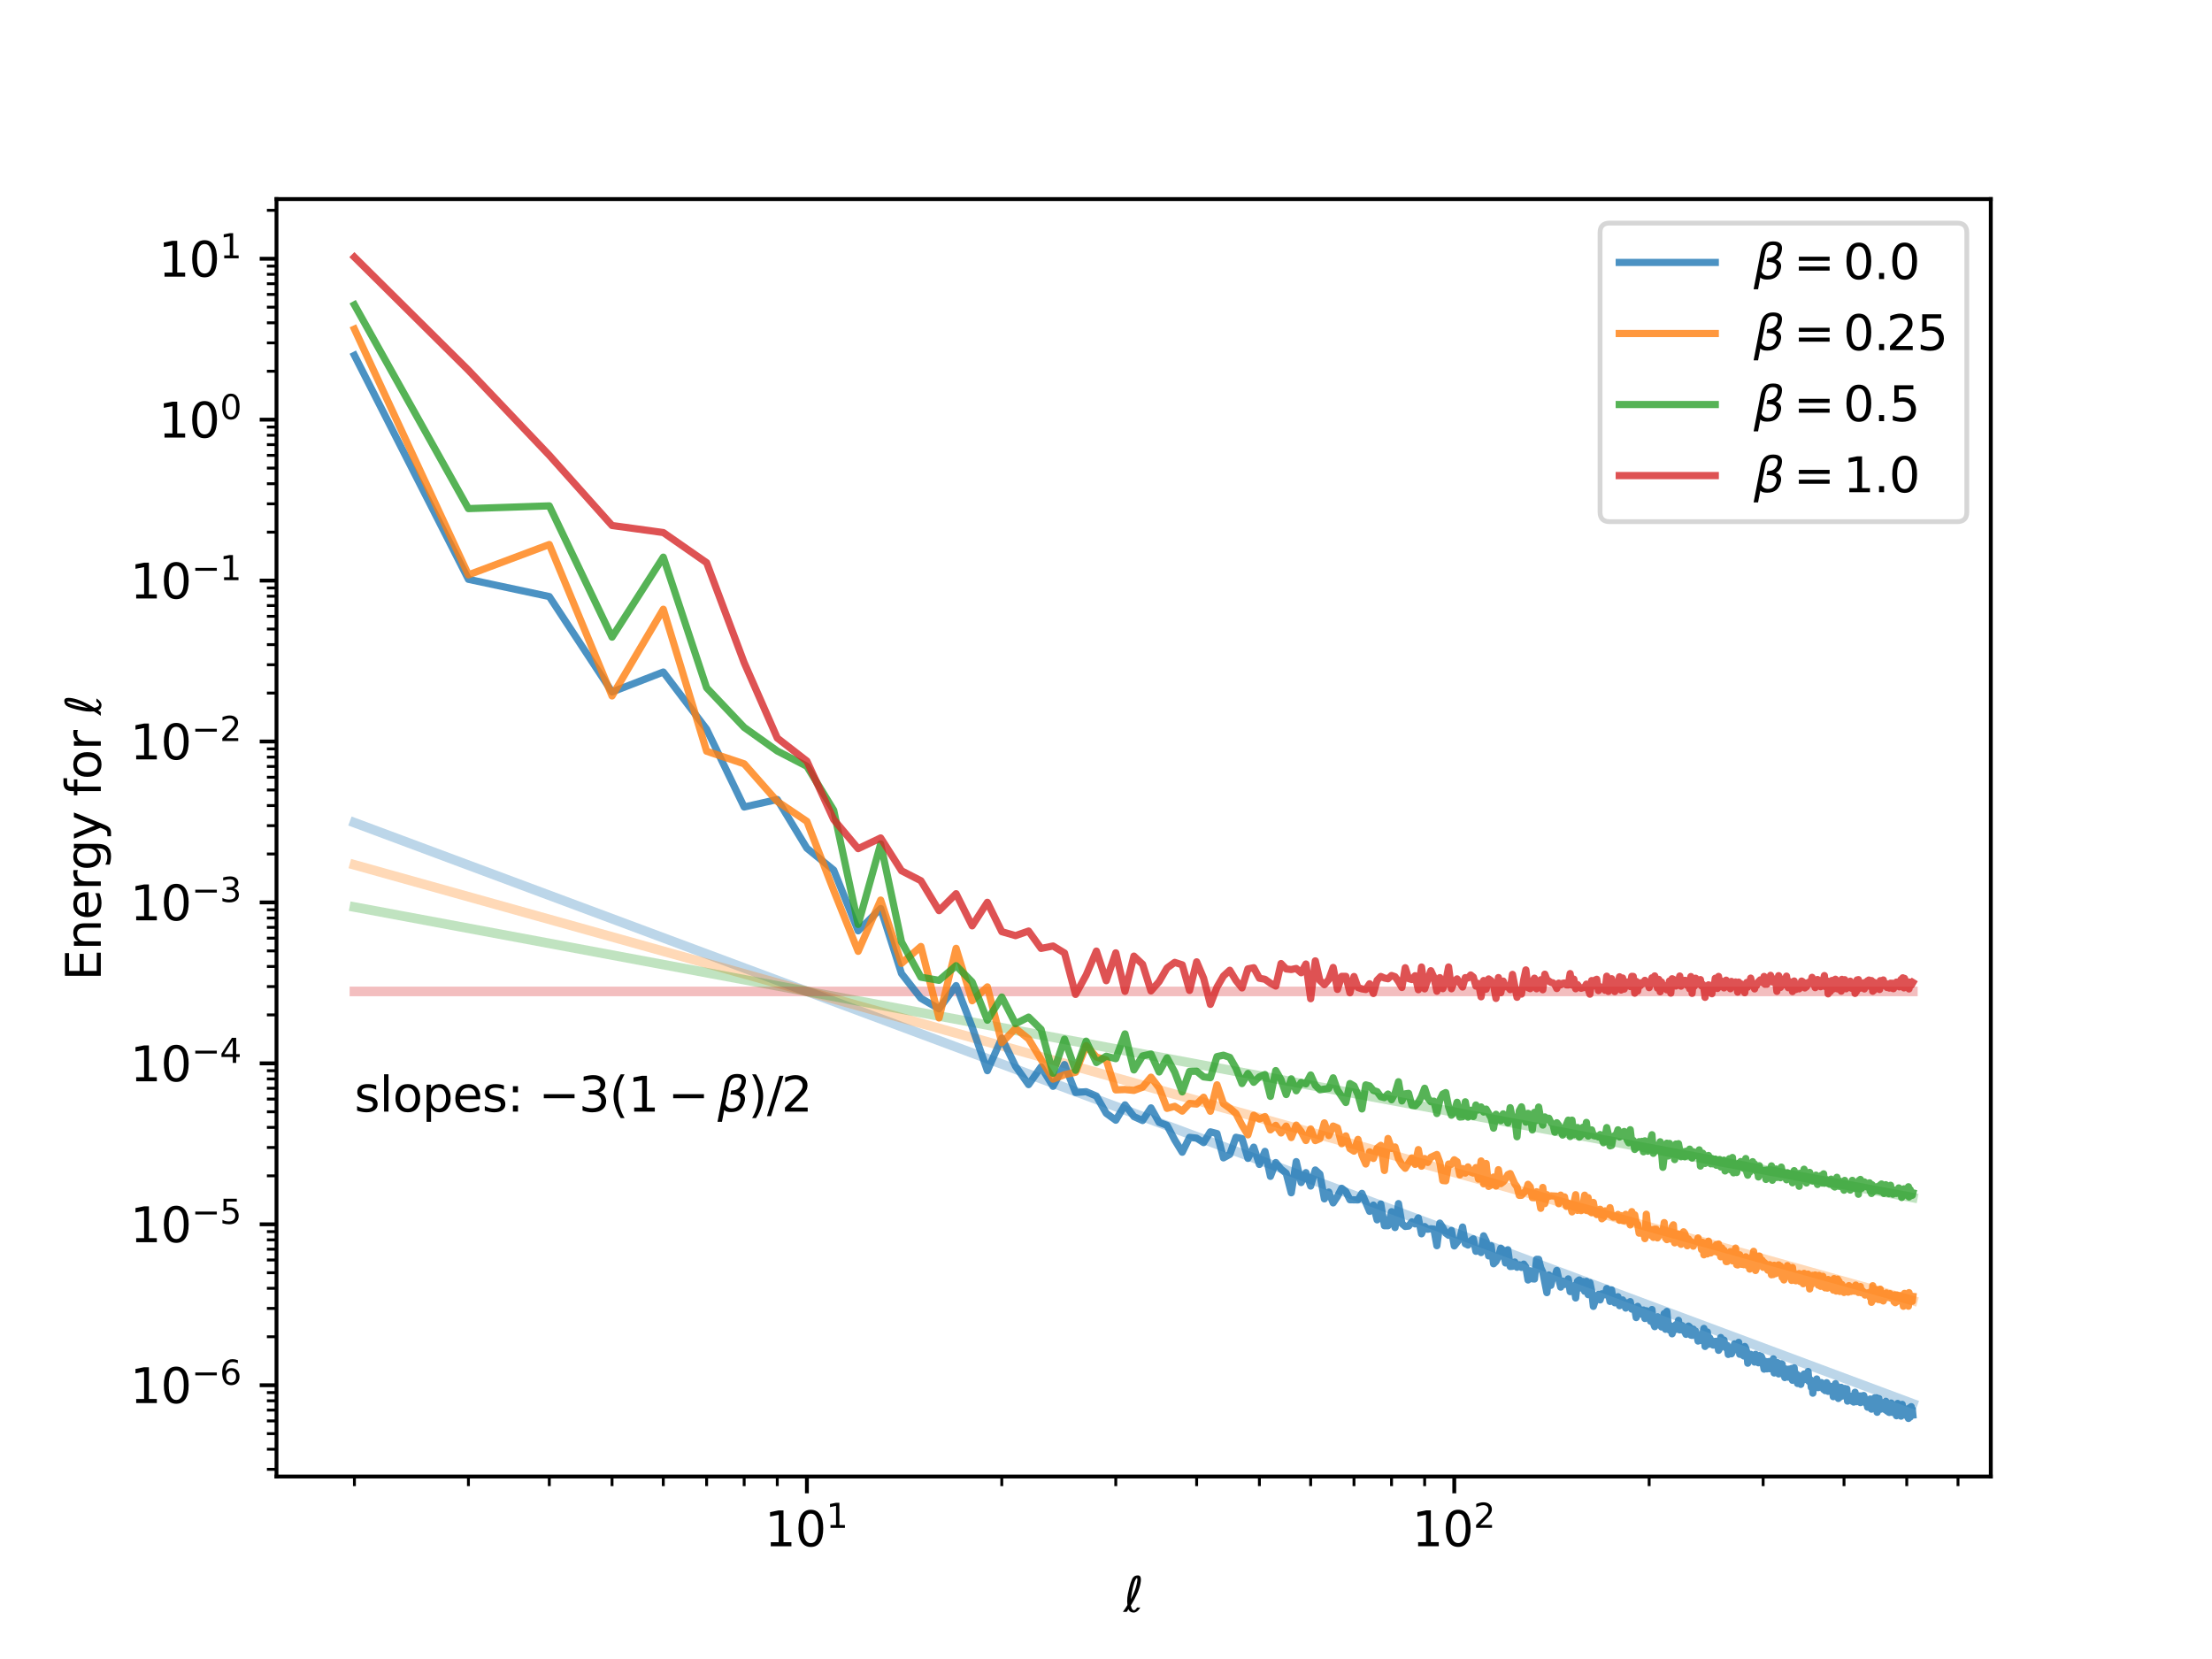 <?xml version="1.0" encoding="utf-8" standalone="no"?>
<!DOCTYPE svg PUBLIC "-//W3C//DTD SVG 1.1//EN"
  "http://www.w3.org/Graphics/SVG/1.1/DTD/svg11.dtd">
<svg xmlns:xlink="http://www.w3.org/1999/xlink" width="460.8pt" height="345.6pt" viewBox="0 0 460.8 345.6" xmlns="http://www.w3.org/2000/svg" version="1.1">
 <defs>
  <style type="text/css">*{stroke-linejoin: round; stroke-linecap: butt}</style>
 </defs>
 <g id="figure_1">
  <g id="patch_1">
   <path d="M 0 345.6 
L 460.8 345.6 
L 460.8 0 
L 0 0 
z
" style="fill: #ffffff"/>
  </g>
  <g id="axes_1">
   <g id="patch_2">
    <path d="M 57.6 307.584 
L 414.72 307.584 
L 414.72 41.472 
L 57.6 41.472 
z
" style="fill: #ffffff"/>
   </g>
   <g id="matplotlib.axis_1">
    <g id="xtick_1">
     <g id="line2d_1">
      <defs>
       <path id="mb236298386" d="M 0 0 
L 0 3.5 
" style="stroke: #000000; stroke-width: 0.8"/>
      </defs>
      <g>
       <use xlink:href="#mb236298386" x="168.094" y="307.584" style="stroke: #000000; stroke-width: 0.8"/>
      </g>
     </g>
     <g id="text_1">
      <!-- $\mathdefault{10^{1}}$ -->
      <g transform="translate(159.294 322.182) scale(0.1 -0.1)">
       <defs>
        <path id="DejaVuSans-31" d="M 794 531 
L 1825 531 
L 1825 4091 
L 703 3866 
L 703 4441 
L 1819 4666 
L 2450 4666 
L 2450 531 
L 3481 531 
L 3481 0 
L 794 0 
L 794 531 
z
" transform="scale(0.016)"/>
        <path id="DejaVuSans-30" d="M 2034 4250 
Q 1547 4250 1301 3770 
Q 1056 3291 1056 2328 
Q 1056 1369 1301 889 
Q 1547 409 2034 409 
Q 2525 409 2770 889 
Q 3016 1369 3016 2328 
Q 3016 3291 2770 3770 
Q 2525 4250 2034 4250 
z
M 2034 4750 
Q 2819 4750 3233 4129 
Q 3647 3509 3647 2328 
Q 3647 1150 3233 529 
Q 2819 -91 2034 -91 
Q 1250 -91 836 529 
Q 422 1150 422 2328 
Q 422 3509 836 4129 
Q 1250 4750 2034 4750 
z
" transform="scale(0.016)"/>
       </defs>
       <use xlink:href="#DejaVuSans-31" transform="translate(0 0.684)"/>
       <use xlink:href="#DejaVuSans-30" transform="translate(63.623 0.684)"/>
       <use xlink:href="#DejaVuSans-31" transform="translate(128.203 38.966) scale(0.7)"/>
      </g>
     </g>
    </g>
    <g id="xtick_2">
     <g id="line2d_2">
      <g>
       <use xlink:href="#mb236298386" x="302.951" y="307.584" style="stroke: #000000; stroke-width: 0.8"/>
      </g>
     </g>
     <g id="text_2">
      <!-- $\mathdefault{10^{2}}$ -->
      <g transform="translate(294.151 322.182) scale(0.1 -0.1)">
       <defs>
        <path id="DejaVuSans-32" d="M 1228 531 
L 3431 531 
L 3431 0 
L 469 0 
L 469 531 
Q 828 903 1448 1529 
Q 2069 2156 2228 2338 
Q 2531 2678 2651 2914 
Q 2772 3150 2772 3378 
Q 2772 3750 2511 3984 
Q 2250 4219 1831 4219 
Q 1534 4219 1204 4116 
Q 875 4013 500 3803 
L 500 4441 
Q 881 4594 1212 4672 
Q 1544 4750 1819 4750 
Q 2544 4750 2975 4387 
Q 3406 4025 3406 3419 
Q 3406 3131 3298 2873 
Q 3191 2616 2906 2266 
Q 2828 2175 2409 1742 
Q 1991 1309 1228 531 
z
" transform="scale(0.016)"/>
       </defs>
       <use xlink:href="#DejaVuSans-31" transform="translate(0 0.766)"/>
       <use xlink:href="#DejaVuSans-30" transform="translate(63.623 0.766)"/>
       <use xlink:href="#DejaVuSans-32" transform="translate(128.203 39.047) scale(0.7)"/>
      </g>
     </g>
    </g>
    <g id="xtick_3">
     <g id="line2d_3">
      <defs>
       <path id="m1063f7b9d0" d="M 0 0 
L 0 2 
" style="stroke: #000000; stroke-width: 0.6"/>
      </defs>
      <g>
       <use xlink:href="#m1063f7b9d0" x="73.833" y="307.584" style="stroke: #000000; stroke-width: 0.6"/>
      </g>
     </g>
    </g>
    <g id="xtick_4">
     <g id="line2d_4">
      <g>
       <use xlink:href="#m1063f7b9d0" x="97.58" y="307.584" style="stroke: #000000; stroke-width: 0.6"/>
      </g>
     </g>
    </g>
    <g id="xtick_5">
     <g id="line2d_5">
      <g>
       <use xlink:href="#m1063f7b9d0" x="114.429" y="307.584" style="stroke: #000000; stroke-width: 0.6"/>
      </g>
     </g>
    </g>
    <g id="xtick_6">
     <g id="line2d_6">
      <g>
       <use xlink:href="#m1063f7b9d0" x="127.498" y="307.584" style="stroke: #000000; stroke-width: 0.6"/>
      </g>
     </g>
    </g>
    <g id="xtick_7">
     <g id="line2d_7">
      <g>
       <use xlink:href="#m1063f7b9d0" x="138.176" y="307.584" style="stroke: #000000; stroke-width: 0.6"/>
      </g>
     </g>
    </g>
    <g id="xtick_8">
     <g id="line2d_8">
      <g>
       <use xlink:href="#m1063f7b9d0" x="147.204" y="307.584" style="stroke: #000000; stroke-width: 0.6"/>
      </g>
     </g>
    </g>
    <g id="xtick_9">
     <g id="line2d_9">
      <g>
       <use xlink:href="#m1063f7b9d0" x="155.025" y="307.584" style="stroke: #000000; stroke-width: 0.6"/>
      </g>
     </g>
    </g>
    <g id="xtick_10">
     <g id="line2d_10">
      <g>
       <use xlink:href="#m1063f7b9d0" x="161.923" y="307.584" style="stroke: #000000; stroke-width: 0.6"/>
      </g>
     </g>
    </g>
    <g id="xtick_11">
     <g id="line2d_11">
      <g>
       <use xlink:href="#m1063f7b9d0" x="208.69" y="307.584" style="stroke: #000000; stroke-width: 0.6"/>
      </g>
     </g>
    </g>
    <g id="xtick_12">
     <g id="line2d_12">
      <g>
       <use xlink:href="#m1063f7b9d0" x="232.437" y="307.584" style="stroke: #000000; stroke-width: 0.6"/>
      </g>
     </g>
    </g>
    <g id="xtick_13">
     <g id="line2d_13">
      <g>
       <use xlink:href="#m1063f7b9d0" x="249.286" y="307.584" style="stroke: #000000; stroke-width: 0.6"/>
      </g>
     </g>
    </g>
    <g id="xtick_14">
     <g id="line2d_14">
      <g>
       <use xlink:href="#m1063f7b9d0" x="262.355" y="307.584" style="stroke: #000000; stroke-width: 0.6"/>
      </g>
     </g>
    </g>
    <g id="xtick_15">
     <g id="line2d_15">
      <g>
       <use xlink:href="#m1063f7b9d0" x="273.034" y="307.584" style="stroke: #000000; stroke-width: 0.6"/>
      </g>
     </g>
    </g>
    <g id="xtick_16">
     <g id="line2d_16">
      <g>
       <use xlink:href="#m1063f7b9d0" x="282.062" y="307.584" style="stroke: #000000; stroke-width: 0.6"/>
      </g>
     </g>
    </g>
    <g id="xtick_17">
     <g id="line2d_17">
      <g>
       <use xlink:href="#m1063f7b9d0" x="289.882" y="307.584" style="stroke: #000000; stroke-width: 0.6"/>
      </g>
     </g>
    </g>
    <g id="xtick_18">
     <g id="line2d_18">
      <g>
       <use xlink:href="#m1063f7b9d0" x="296.781" y="307.584" style="stroke: #000000; stroke-width: 0.6"/>
      </g>
     </g>
    </g>
    <g id="xtick_19">
     <g id="line2d_19">
      <g>
       <use xlink:href="#m1063f7b9d0" x="343.548" y="307.584" style="stroke: #000000; stroke-width: 0.6"/>
      </g>
     </g>
    </g>
    <g id="xtick_20">
     <g id="line2d_20">
      <g>
       <use xlink:href="#m1063f7b9d0" x="367.295" y="307.584" style="stroke: #000000; stroke-width: 0.6"/>
      </g>
     </g>
    </g>
    <g id="xtick_21">
     <g id="line2d_21">
      <g>
       <use xlink:href="#m1063f7b9d0" x="384.144" y="307.584" style="stroke: #000000; stroke-width: 0.6"/>
      </g>
     </g>
    </g>
    <g id="xtick_22">
     <g id="line2d_22">
      <g>
       <use xlink:href="#m1063f7b9d0" x="397.213" y="307.584" style="stroke: #000000; stroke-width: 0.6"/>
      </g>
     </g>
    </g>
    <g id="xtick_23">
     <g id="line2d_23">
      <g>
       <use xlink:href="#m1063f7b9d0" x="407.891" y="307.584" style="stroke: #000000; stroke-width: 0.6"/>
      </g>
     </g>
    </g>
    <g id="text_3">
     <!-- $\ell$ -->
     <g transform="translate(234.06 335.861) scale(0.1 -0.1)">
      <defs>
       <path id="DejaVuSans-Oblique-2113" d="M 950 838 
Q 1078 213 1350 213 
Q 1531 213 1766 572 
L 2181 572 
Q 1994 253 1775 88 
Q 1538 -91 1319 -91 
Q 831 -91 634 344 
L 400 0 
L -88 0 
Q 250 459 500 888 
Q 469 1131 469 1397 
Q 469 1872 566 2347 
Q 931 4131 1256 4497 
Q 1481 4750 1866 4750 
Q 2256 4750 2256 4209 
Q 2253 3966 2197 3675 
Q 1972 2484 950 838 
z
M 947 1656 
Q 1531 2744 1709 3613 
Q 1803 4072 1803 4191 
Q 1803 4406 1725 4406 
Q 1384 4134 1081 2516 
Q 997 2063 947 1656 
z
" transform="scale(0.016)"/>
      </defs>
      <use xlink:href="#DejaVuSans-Oblique-2113" transform="translate(0 0.781)"/>
     </g>
    </g>
   </g>
   <g id="matplotlib.axis_2">
    <g id="ytick_1">
     <g id="line2d_24">
      <defs>
       <path id="mf4d56d702f" d="M 0 0 
L -3.5 0 
" style="stroke: #000000; stroke-width: 0.8"/>
      </defs>
      <g>
       <use xlink:href="#mf4d56d702f" x="57.6" y="288.562" style="stroke: #000000; stroke-width: 0.8"/>
      </g>
     </g>
     <g id="text_4">
      <!-- $\mathdefault{10^{-6}}$ -->
      <g transform="translate(27.1 292.362) scale(0.1 -0.1)">
       <defs>
        <path id="DejaVuSans-2212" d="M 678 2272 
L 4684 2272 
L 4684 1741 
L 678 1741 
L 678 2272 
z
" transform="scale(0.016)"/>
        <path id="DejaVuSans-36" d="M 2113 2584 
Q 1688 2584 1439 2293 
Q 1191 2003 1191 1497 
Q 1191 994 1439 701 
Q 1688 409 2113 409 
Q 2538 409 2786 701 
Q 3034 994 3034 1497 
Q 3034 2003 2786 2293 
Q 2538 2584 2113 2584 
z
M 3366 4563 
L 3366 3988 
Q 3128 4100 2886 4159 
Q 2644 4219 2406 4219 
Q 1781 4219 1451 3797 
Q 1122 3375 1075 2522 
Q 1259 2794 1537 2939 
Q 1816 3084 2150 3084 
Q 2853 3084 3261 2657 
Q 3669 2231 3669 1497 
Q 3669 778 3244 343 
Q 2819 -91 2113 -91 
Q 1303 -91 875 529 
Q 447 1150 447 2328 
Q 447 3434 972 4092 
Q 1497 4750 2381 4750 
Q 2619 4750 2861 4703 
Q 3103 4656 3366 4563 
z
" transform="scale(0.016)"/>
       </defs>
       <use xlink:href="#DejaVuSans-31" transform="translate(0 0.766)"/>
       <use xlink:href="#DejaVuSans-30" transform="translate(63.623 0.766)"/>
       <use xlink:href="#DejaVuSans-2212" transform="translate(128.203 39.047) scale(0.7)"/>
       <use xlink:href="#DejaVuSans-36" transform="translate(186.855 39.047) scale(0.7)"/>
      </g>
     </g>
    </g>
    <g id="ytick_2">
     <g id="line2d_25">
      <g>
       <use xlink:href="#mf4d56d702f" x="57.6" y="255.039" style="stroke: #000000; stroke-width: 0.8"/>
      </g>
     </g>
     <g id="text_5">
      <!-- $\mathdefault{10^{-5}}$ -->
      <g transform="translate(27.1 258.839) scale(0.1 -0.1)">
       <defs>
        <path id="DejaVuSans-35" d="M 691 4666 
L 3169 4666 
L 3169 4134 
L 1269 4134 
L 1269 2991 
Q 1406 3038 1543 3061 
Q 1681 3084 1819 3084 
Q 2600 3084 3056 2656 
Q 3513 2228 3513 1497 
Q 3513 744 3044 326 
Q 2575 -91 1722 -91 
Q 1428 -91 1123 -41 
Q 819 9 494 109 
L 494 744 
Q 775 591 1075 516 
Q 1375 441 1709 441 
Q 2250 441 2565 725 
Q 2881 1009 2881 1497 
Q 2881 1984 2565 2268 
Q 2250 2553 1709 2553 
Q 1456 2553 1204 2497 
Q 953 2441 691 2322 
L 691 4666 
z
" transform="scale(0.016)"/>
       </defs>
       <use xlink:href="#DejaVuSans-31" transform="translate(0 0.684)"/>
       <use xlink:href="#DejaVuSans-30" transform="translate(63.623 0.684)"/>
       <use xlink:href="#DejaVuSans-2212" transform="translate(128.203 38.966) scale(0.7)"/>
       <use xlink:href="#DejaVuSans-35" transform="translate(186.855 38.966) scale(0.7)"/>
      </g>
     </g>
    </g>
    <g id="ytick_3">
     <g id="line2d_26">
      <g>
       <use xlink:href="#mf4d56d702f" x="57.6" y="221.516" style="stroke: #000000; stroke-width: 0.8"/>
      </g>
     </g>
     <g id="text_6">
      <!-- $\mathdefault{10^{-4}}$ -->
      <g transform="translate(27.1 225.316) scale(0.1 -0.1)">
       <defs>
        <path id="DejaVuSans-34" d="M 2419 4116 
L 825 1625 
L 2419 1625 
L 2419 4116 
z
M 2253 4666 
L 3047 4666 
L 3047 1625 
L 3713 1625 
L 3713 1100 
L 3047 1100 
L 3047 0 
L 2419 0 
L 2419 1100 
L 313 1100 
L 313 1709 
L 2253 4666 
z
" transform="scale(0.016)"/>
       </defs>
       <use xlink:href="#DejaVuSans-31" transform="translate(0 0.684)"/>
       <use xlink:href="#DejaVuSans-30" transform="translate(63.623 0.684)"/>
       <use xlink:href="#DejaVuSans-2212" transform="translate(128.203 38.966) scale(0.7)"/>
       <use xlink:href="#DejaVuSans-34" transform="translate(186.855 38.966) scale(0.7)"/>
      </g>
     </g>
    </g>
    <g id="ytick_4">
     <g id="line2d_27">
      <g>
       <use xlink:href="#mf4d56d702f" x="57.6" y="187.993" style="stroke: #000000; stroke-width: 0.8"/>
      </g>
     </g>
     <g id="text_7">
      <!-- $\mathdefault{10^{-3}}$ -->
      <g transform="translate(27.1 191.793) scale(0.1 -0.1)">
       <defs>
        <path id="DejaVuSans-33" d="M 2597 2516 
Q 3050 2419 3304 2112 
Q 3559 1806 3559 1356 
Q 3559 666 3084 287 
Q 2609 -91 1734 -91 
Q 1441 -91 1130 -33 
Q 819 25 488 141 
L 488 750 
Q 750 597 1062 519 
Q 1375 441 1716 441 
Q 2309 441 2620 675 
Q 2931 909 2931 1356 
Q 2931 1769 2642 2001 
Q 2353 2234 1838 2234 
L 1294 2234 
L 1294 2753 
L 1863 2753 
Q 2328 2753 2575 2939 
Q 2822 3125 2822 3475 
Q 2822 3834 2567 4026 
Q 2313 4219 1838 4219 
Q 1578 4219 1281 4162 
Q 984 4106 628 3988 
L 628 4550 
Q 988 4650 1302 4700 
Q 1616 4750 1894 4750 
Q 2613 4750 3031 4423 
Q 3450 4097 3450 3541 
Q 3450 3153 3228 2886 
Q 3006 2619 2597 2516 
z
" transform="scale(0.016)"/>
       </defs>
       <use xlink:href="#DejaVuSans-31" transform="translate(0 0.766)"/>
       <use xlink:href="#DejaVuSans-30" transform="translate(63.623 0.766)"/>
       <use xlink:href="#DejaVuSans-2212" transform="translate(128.203 39.047) scale(0.7)"/>
       <use xlink:href="#DejaVuSans-33" transform="translate(186.855 39.047) scale(0.7)"/>
      </g>
     </g>
    </g>
    <g id="ytick_5">
     <g id="line2d_28">
      <g>
       <use xlink:href="#mf4d56d702f" x="57.6" y="154.471" style="stroke: #000000; stroke-width: 0.8"/>
      </g>
     </g>
     <g id="text_8">
      <!-- $\mathdefault{10^{-2}}$ -->
      <g transform="translate(27.1 158.27) scale(0.1 -0.1)">
       <use xlink:href="#DejaVuSans-31" transform="translate(0 0.766)"/>
       <use xlink:href="#DejaVuSans-30" transform="translate(63.623 0.766)"/>
       <use xlink:href="#DejaVuSans-2212" transform="translate(128.203 39.047) scale(0.7)"/>
       <use xlink:href="#DejaVuSans-32" transform="translate(186.855 39.047) scale(0.7)"/>
      </g>
     </g>
    </g>
    <g id="ytick_6">
     <g id="line2d_29">
      <g>
       <use xlink:href="#mf4d56d702f" x="57.6" y="120.948" style="stroke: #000000; stroke-width: 0.8"/>
      </g>
     </g>
     <g id="text_9">
      <!-- $\mathdefault{10^{-1}}$ -->
      <g transform="translate(27.1 124.747) scale(0.1 -0.1)">
       <use xlink:href="#DejaVuSans-31" transform="translate(0 0.684)"/>
       <use xlink:href="#DejaVuSans-30" transform="translate(63.623 0.684)"/>
       <use xlink:href="#DejaVuSans-2212" transform="translate(128.203 38.966) scale(0.7)"/>
       <use xlink:href="#DejaVuSans-31" transform="translate(186.855 38.966) scale(0.7)"/>
      </g>
     </g>
    </g>
    <g id="ytick_7">
     <g id="line2d_30">
      <g>
       <use xlink:href="#mf4d56d702f" x="57.6" y="87.425" style="stroke: #000000; stroke-width: 0.8"/>
      </g>
     </g>
     <g id="text_10">
      <!-- $\mathdefault{10^{0}}$ -->
      <g transform="translate(33 91.224) scale(0.1 -0.1)">
       <use xlink:href="#DejaVuSans-31" transform="translate(0 0.766)"/>
       <use xlink:href="#DejaVuSans-30" transform="translate(63.623 0.766)"/>
       <use xlink:href="#DejaVuSans-30" transform="translate(128.203 39.047) scale(0.7)"/>
      </g>
     </g>
    </g>
    <g id="ytick_8">
     <g id="line2d_31">
      <g>
       <use xlink:href="#mf4d56d702f" x="57.6" y="53.902" style="stroke: #000000; stroke-width: 0.8"/>
      </g>
     </g>
     <g id="text_11">
      <!-- $\mathdefault{10^{1}}$ -->
      <g transform="translate(33 57.701) scale(0.1 -0.1)">
       <use xlink:href="#DejaVuSans-31" transform="translate(0 0.684)"/>
       <use xlink:href="#DejaVuSans-30" transform="translate(63.623 0.684)"/>
       <use xlink:href="#DejaVuSans-31" transform="translate(128.203 38.966) scale(0.7)"/>
      </g>
     </g>
    </g>
    <g id="ytick_9">
     <g id="line2d_32">
      <defs>
       <path id="m6caf6297fb" d="M 0 0 
L -2 0 
" style="stroke: #000000; stroke-width: 0.6"/>
      </defs>
      <g>
       <use xlink:href="#m6caf6297fb" x="57.6" y="306.091" style="stroke: #000000; stroke-width: 0.6"/>
      </g>
     </g>
    </g>
    <g id="ytick_10">
     <g id="line2d_33">
      <g>
       <use xlink:href="#m6caf6297fb" x="57.6" y="301.903" style="stroke: #000000; stroke-width: 0.6"/>
      </g>
     </g>
    </g>
    <g id="ytick_11">
     <g id="line2d_34">
      <g>
       <use xlink:href="#m6caf6297fb" x="57.6" y="298.654" style="stroke: #000000; stroke-width: 0.6"/>
      </g>
     </g>
    </g>
    <g id="ytick_12">
     <g id="line2d_35">
      <g>
       <use xlink:href="#m6caf6297fb" x="57.6" y="295.999" style="stroke: #000000; stroke-width: 0.6"/>
      </g>
     </g>
    </g>
    <g id="ytick_13">
     <g id="line2d_36">
      <g>
       <use xlink:href="#m6caf6297fb" x="57.6" y="293.755" style="stroke: #000000; stroke-width: 0.6"/>
      </g>
     </g>
    </g>
    <g id="ytick_14">
     <g id="line2d_37">
      <g>
       <use xlink:href="#m6caf6297fb" x="57.6" y="291.811" style="stroke: #000000; stroke-width: 0.6"/>
      </g>
     </g>
    </g>
    <g id="ytick_15">
     <g id="line2d_38">
      <g>
       <use xlink:href="#m6caf6297fb" x="57.6" y="290.096" style="stroke: #000000; stroke-width: 0.6"/>
      </g>
     </g>
    </g>
    <g id="ytick_16">
     <g id="line2d_39">
      <g>
       <use xlink:href="#m6caf6297fb" x="57.6" y="278.471" style="stroke: #000000; stroke-width: 0.6"/>
      </g>
     </g>
    </g>
    <g id="ytick_17">
     <g id="line2d_40">
      <g>
       <use xlink:href="#m6caf6297fb" x="57.6" y="272.568" style="stroke: #000000; stroke-width: 0.6"/>
      </g>
     </g>
    </g>
    <g id="ytick_18">
     <g id="line2d_41">
      <g>
       <use xlink:href="#m6caf6297fb" x="57.6" y="268.38" style="stroke: #000000; stroke-width: 0.6"/>
      </g>
     </g>
    </g>
    <g id="ytick_19">
     <g id="line2d_42">
      <g>
       <use xlink:href="#m6caf6297fb" x="57.6" y="265.131" style="stroke: #000000; stroke-width: 0.6"/>
      </g>
     </g>
    </g>
    <g id="ytick_20">
     <g id="line2d_43">
      <g>
       <use xlink:href="#m6caf6297fb" x="57.6" y="262.476" style="stroke: #000000; stroke-width: 0.6"/>
      </g>
     </g>
    </g>
    <g id="ytick_21">
     <g id="line2d_44">
      <g>
       <use xlink:href="#m6caf6297fb" x="57.6" y="260.232" style="stroke: #000000; stroke-width: 0.6"/>
      </g>
     </g>
    </g>
    <g id="ytick_22">
     <g id="line2d_45">
      <g>
       <use xlink:href="#m6caf6297fb" x="57.6" y="258.288" style="stroke: #000000; stroke-width: 0.6"/>
      </g>
     </g>
    </g>
    <g id="ytick_23">
     <g id="line2d_46">
      <g>
       <use xlink:href="#m6caf6297fb" x="57.6" y="256.573" style="stroke: #000000; stroke-width: 0.6"/>
      </g>
     </g>
    </g>
    <g id="ytick_24">
     <g id="line2d_47">
      <g>
       <use xlink:href="#m6caf6297fb" x="57.6" y="244.948" style="stroke: #000000; stroke-width: 0.6"/>
      </g>
     </g>
    </g>
    <g id="ytick_25">
     <g id="line2d_48">
      <g>
       <use xlink:href="#m6caf6297fb" x="57.6" y="239.045" style="stroke: #000000; stroke-width: 0.6"/>
      </g>
     </g>
    </g>
    <g id="ytick_26">
     <g id="line2d_49">
      <g>
       <use xlink:href="#m6caf6297fb" x="57.6" y="234.857" style="stroke: #000000; stroke-width: 0.6"/>
      </g>
     </g>
    </g>
    <g id="ytick_27">
     <g id="line2d_50">
      <g>
       <use xlink:href="#m6caf6297fb" x="57.6" y="231.608" style="stroke: #000000; stroke-width: 0.6"/>
      </g>
     </g>
    </g>
    <g id="ytick_28">
     <g id="line2d_51">
      <g>
       <use xlink:href="#m6caf6297fb" x="57.6" y="228.953" style="stroke: #000000; stroke-width: 0.6"/>
      </g>
     </g>
    </g>
    <g id="ytick_29">
     <g id="line2d_52">
      <g>
       <use xlink:href="#m6caf6297fb" x="57.6" y="226.709" style="stroke: #000000; stroke-width: 0.6"/>
      </g>
     </g>
    </g>
    <g id="ytick_30">
     <g id="line2d_53">
      <g>
       <use xlink:href="#m6caf6297fb" x="57.6" y="224.765" style="stroke: #000000; stroke-width: 0.6"/>
      </g>
     </g>
    </g>
    <g id="ytick_31">
     <g id="line2d_54">
      <g>
       <use xlink:href="#m6caf6297fb" x="57.6" y="223.05" style="stroke: #000000; stroke-width: 0.6"/>
      </g>
     </g>
    </g>
    <g id="ytick_32">
     <g id="line2d_55">
      <g>
       <use xlink:href="#m6caf6297fb" x="57.6" y="211.425" style="stroke: #000000; stroke-width: 0.6"/>
      </g>
     </g>
    </g>
    <g id="ytick_33">
     <g id="line2d_56">
      <g>
       <use xlink:href="#m6caf6297fb" x="57.6" y="205.522" style="stroke: #000000; stroke-width: 0.6"/>
      </g>
     </g>
    </g>
    <g id="ytick_34">
     <g id="line2d_57">
      <g>
       <use xlink:href="#m6caf6297fb" x="57.6" y="201.334" style="stroke: #000000; stroke-width: 0.6"/>
      </g>
     </g>
    </g>
    <g id="ytick_35">
     <g id="line2d_58">
      <g>
       <use xlink:href="#m6caf6297fb" x="57.6" y="198.085" style="stroke: #000000; stroke-width: 0.6"/>
      </g>
     </g>
    </g>
    <g id="ytick_36">
     <g id="line2d_59">
      <g>
       <use xlink:href="#m6caf6297fb" x="57.6" y="195.431" style="stroke: #000000; stroke-width: 0.6"/>
      </g>
     </g>
    </g>
    <g id="ytick_37">
     <g id="line2d_60">
      <g>
       <use xlink:href="#m6caf6297fb" x="57.6" y="193.186" style="stroke: #000000; stroke-width: 0.6"/>
      </g>
     </g>
    </g>
    <g id="ytick_38">
     <g id="line2d_61">
      <g>
       <use xlink:href="#m6caf6297fb" x="57.6" y="191.242" style="stroke: #000000; stroke-width: 0.6"/>
      </g>
     </g>
    </g>
    <g id="ytick_39">
     <g id="line2d_62">
      <g>
       <use xlink:href="#m6caf6297fb" x="57.6" y="189.527" style="stroke: #000000; stroke-width: 0.6"/>
      </g>
     </g>
    </g>
    <g id="ytick_40">
     <g id="line2d_63">
      <g>
       <use xlink:href="#m6caf6297fb" x="57.6" y="177.902" style="stroke: #000000; stroke-width: 0.6"/>
      </g>
     </g>
    </g>
    <g id="ytick_41">
     <g id="line2d_64">
      <g>
       <use xlink:href="#m6caf6297fb" x="57.6" y="171.999" style="stroke: #000000; stroke-width: 0.6"/>
      </g>
     </g>
    </g>
    <g id="ytick_42">
     <g id="line2d_65">
      <g>
       <use xlink:href="#m6caf6297fb" x="57.6" y="167.811" style="stroke: #000000; stroke-width: 0.6"/>
      </g>
     </g>
    </g>
    <g id="ytick_43">
     <g id="line2d_66">
      <g>
       <use xlink:href="#m6caf6297fb" x="57.6" y="164.562" style="stroke: #000000; stroke-width: 0.6"/>
      </g>
     </g>
    </g>
    <g id="ytick_44">
     <g id="line2d_67">
      <g>
       <use xlink:href="#m6caf6297fb" x="57.6" y="161.908" style="stroke: #000000; stroke-width: 0.6"/>
      </g>
     </g>
    </g>
    <g id="ytick_45">
     <g id="line2d_68">
      <g>
       <use xlink:href="#m6caf6297fb" x="57.6" y="159.663" style="stroke: #000000; stroke-width: 0.6"/>
      </g>
     </g>
    </g>
    <g id="ytick_46">
     <g id="line2d_69">
      <g>
       <use xlink:href="#m6caf6297fb" x="57.6" y="157.719" style="stroke: #000000; stroke-width: 0.6"/>
      </g>
     </g>
    </g>
    <g id="ytick_47">
     <g id="line2d_70">
      <g>
       <use xlink:href="#m6caf6297fb" x="57.6" y="156.004" style="stroke: #000000; stroke-width: 0.6"/>
      </g>
     </g>
    </g>
    <g id="ytick_48">
     <g id="line2d_71">
      <g>
       <use xlink:href="#m6caf6297fb" x="57.6" y="144.379" style="stroke: #000000; stroke-width: 0.6"/>
      </g>
     </g>
    </g>
    <g id="ytick_49">
     <g id="line2d_72">
      <g>
       <use xlink:href="#m6caf6297fb" x="57.6" y="138.476" style="stroke: #000000; stroke-width: 0.6"/>
      </g>
     </g>
    </g>
    <g id="ytick_50">
     <g id="line2d_73">
      <g>
       <use xlink:href="#m6caf6297fb" x="57.6" y="134.288" style="stroke: #000000; stroke-width: 0.6"/>
      </g>
     </g>
    </g>
    <g id="ytick_51">
     <g id="line2d_74">
      <g>
       <use xlink:href="#m6caf6297fb" x="57.6" y="131.039" style="stroke: #000000; stroke-width: 0.6"/>
      </g>
     </g>
    </g>
    <g id="ytick_52">
     <g id="line2d_75">
      <g>
       <use xlink:href="#m6caf6297fb" x="57.6" y="128.385" style="stroke: #000000; stroke-width: 0.6"/>
      </g>
     </g>
    </g>
    <g id="ytick_53">
     <g id="line2d_76">
      <g>
       <use xlink:href="#m6caf6297fb" x="57.6" y="126.14" style="stroke: #000000; stroke-width: 0.6"/>
      </g>
     </g>
    </g>
    <g id="ytick_54">
     <g id="line2d_77">
      <g>
       <use xlink:href="#m6caf6297fb" x="57.6" y="124.196" style="stroke: #000000; stroke-width: 0.6"/>
      </g>
     </g>
    </g>
    <g id="ytick_55">
     <g id="line2d_78">
      <g>
       <use xlink:href="#m6caf6297fb" x="57.6" y="122.481" style="stroke: #000000; stroke-width: 0.6"/>
      </g>
     </g>
    </g>
    <g id="ytick_56">
     <g id="line2d_79">
      <g>
       <use xlink:href="#m6caf6297fb" x="57.6" y="110.856" style="stroke: #000000; stroke-width: 0.6"/>
      </g>
     </g>
    </g>
    <g id="ytick_57">
     <g id="line2d_80">
      <g>
       <use xlink:href="#m6caf6297fb" x="57.6" y="104.953" style="stroke: #000000; stroke-width: 0.6"/>
      </g>
     </g>
    </g>
    <g id="ytick_58">
     <g id="line2d_81">
      <g>
       <use xlink:href="#m6caf6297fb" x="57.6" y="100.765" style="stroke: #000000; stroke-width: 0.6"/>
      </g>
     </g>
    </g>
    <g id="ytick_59">
     <g id="line2d_82">
      <g>
       <use xlink:href="#m6caf6297fb" x="57.6" y="97.516" style="stroke: #000000; stroke-width: 0.6"/>
      </g>
     </g>
    </g>
    <g id="ytick_60">
     <g id="line2d_83">
      <g>
       <use xlink:href="#m6caf6297fb" x="57.6" y="94.862" style="stroke: #000000; stroke-width: 0.6"/>
      </g>
     </g>
    </g>
    <g id="ytick_61">
     <g id="line2d_84">
      <g>
       <use xlink:href="#m6caf6297fb" x="57.6" y="92.617" style="stroke: #000000; stroke-width: 0.6"/>
      </g>
     </g>
    </g>
    <g id="ytick_62">
     <g id="line2d_85">
      <g>
       <use xlink:href="#m6caf6297fb" x="57.6" y="90.673" style="stroke: #000000; stroke-width: 0.6"/>
      </g>
     </g>
    </g>
    <g id="ytick_63">
     <g id="line2d_86">
      <g>
       <use xlink:href="#m6caf6297fb" x="57.6" y="88.959" style="stroke: #000000; stroke-width: 0.6"/>
      </g>
     </g>
    </g>
    <g id="ytick_64">
     <g id="line2d_87">
      <g>
       <use xlink:href="#m6caf6297fb" x="57.6" y="77.333" style="stroke: #000000; stroke-width: 0.6"/>
      </g>
     </g>
    </g>
    <g id="ytick_65">
     <g id="line2d_88">
      <g>
       <use xlink:href="#m6caf6297fb" x="57.6" y="71.43" style="stroke: #000000; stroke-width: 0.6"/>
      </g>
     </g>
    </g>
    <g id="ytick_66">
     <g id="line2d_89">
      <g>
       <use xlink:href="#m6caf6297fb" x="57.6" y="67.242" style="stroke: #000000; stroke-width: 0.6"/>
      </g>
     </g>
    </g>
    <g id="ytick_67">
     <g id="line2d_90">
      <g>
       <use xlink:href="#m6caf6297fb" x="57.6" y="63.993" style="stroke: #000000; stroke-width: 0.6"/>
      </g>
     </g>
    </g>
    <g id="ytick_68">
     <g id="line2d_91">
      <g>
       <use xlink:href="#m6caf6297fb" x="57.6" y="61.339" style="stroke: #000000; stroke-width: 0.6"/>
      </g>
     </g>
    </g>
    <g id="ytick_69">
     <g id="line2d_92">
      <g>
       <use xlink:href="#m6caf6297fb" x="57.6" y="59.094" style="stroke: #000000; stroke-width: 0.6"/>
      </g>
     </g>
    </g>
    <g id="ytick_70">
     <g id="line2d_93">
      <g>
       <use xlink:href="#m6caf6297fb" x="57.6" y="57.15" style="stroke: #000000; stroke-width: 0.6"/>
      </g>
     </g>
    </g>
    <g id="ytick_71">
     <g id="line2d_94">
      <g>
       <use xlink:href="#m6caf6297fb" x="57.6" y="55.436" style="stroke: #000000; stroke-width: 0.6"/>
      </g>
     </g>
    </g>
    <g id="ytick_72">
     <g id="line2d_95">
      <g>
       <use xlink:href="#m6caf6297fb" x="57.6" y="43.81" style="stroke: #000000; stroke-width: 0.6"/>
      </g>
     </g>
    </g>
    <g id="text_12">
     <!-- Energy for $\ell$ -->
     <g transform="translate(21 204.278) rotate(-90) scale(0.1 -0.1)">
      <defs>
       <path id="DejaVuSans-45" d="M 628 4666 
L 3578 4666 
L 3578 4134 
L 1259 4134 
L 1259 2753 
L 3481 2753 
L 3481 2222 
L 1259 2222 
L 1259 531 
L 3634 531 
L 3634 0 
L 628 0 
L 628 4666 
z
" transform="scale(0.016)"/>
       <path id="DejaVuSans-6e" d="M 3513 2113 
L 3513 0 
L 2938 0 
L 2938 2094 
Q 2938 2591 2744 2837 
Q 2550 3084 2163 3084 
Q 1697 3084 1428 2787 
Q 1159 2491 1159 1978 
L 1159 0 
L 581 0 
L 581 3500 
L 1159 3500 
L 1159 2956 
Q 1366 3272 1645 3428 
Q 1925 3584 2291 3584 
Q 2894 3584 3203 3211 
Q 3513 2838 3513 2113 
z
" transform="scale(0.016)"/>
       <path id="DejaVuSans-65" d="M 3597 1894 
L 3597 1613 
L 953 1613 
Q 991 1019 1311 708 
Q 1631 397 2203 397 
Q 2534 397 2845 478 
Q 3156 559 3463 722 
L 3463 178 
Q 3153 47 2828 -22 
Q 2503 -91 2169 -91 
Q 1331 -91 842 396 
Q 353 884 353 1716 
Q 353 2575 817 3079 
Q 1281 3584 2069 3584 
Q 2775 3584 3186 3129 
Q 3597 2675 3597 1894 
z
M 3022 2063 
Q 3016 2534 2758 2815 
Q 2500 3097 2075 3097 
Q 1594 3097 1305 2825 
Q 1016 2553 972 2059 
L 3022 2063 
z
" transform="scale(0.016)"/>
       <path id="DejaVuSans-72" d="M 2631 2963 
Q 2534 3019 2420 3045 
Q 2306 3072 2169 3072 
Q 1681 3072 1420 2755 
Q 1159 2438 1159 1844 
L 1159 0 
L 581 0 
L 581 3500 
L 1159 3500 
L 1159 2956 
Q 1341 3275 1631 3429 
Q 1922 3584 2338 3584 
Q 2397 3584 2469 3576 
Q 2541 3569 2628 3553 
L 2631 2963 
z
" transform="scale(0.016)"/>
       <path id="DejaVuSans-67" d="M 2906 1791 
Q 2906 2416 2648 2759 
Q 2391 3103 1925 3103 
Q 1463 3103 1205 2759 
Q 947 2416 947 1791 
Q 947 1169 1205 825 
Q 1463 481 1925 481 
Q 2391 481 2648 825 
Q 2906 1169 2906 1791 
z
M 3481 434 
Q 3481 -459 3084 -895 
Q 2688 -1331 1869 -1331 
Q 1566 -1331 1297 -1286 
Q 1028 -1241 775 -1147 
L 775 -588 
Q 1028 -725 1275 -790 
Q 1522 -856 1778 -856 
Q 2344 -856 2625 -561 
Q 2906 -266 2906 331 
L 2906 616 
Q 2728 306 2450 153 
Q 2172 0 1784 0 
Q 1141 0 747 490 
Q 353 981 353 1791 
Q 353 2603 747 3093 
Q 1141 3584 1784 3584 
Q 2172 3584 2450 3431 
Q 2728 3278 2906 2969 
L 2906 3500 
L 3481 3500 
L 3481 434 
z
" transform="scale(0.016)"/>
       <path id="DejaVuSans-79" d="M 2059 -325 
Q 1816 -950 1584 -1140 
Q 1353 -1331 966 -1331 
L 506 -1331 
L 506 -850 
L 844 -850 
Q 1081 -850 1212 -737 
Q 1344 -625 1503 -206 
L 1606 56 
L 191 3500 
L 800 3500 
L 1894 763 
L 2988 3500 
L 3597 3500 
L 2059 -325 
z
" transform="scale(0.016)"/>
       <path id="DejaVuSans-20" transform="scale(0.016)"/>
       <path id="DejaVuSans-66" d="M 2375 4863 
L 2375 4384 
L 1825 4384 
Q 1516 4384 1395 4259 
Q 1275 4134 1275 3809 
L 1275 3500 
L 2222 3500 
L 2222 3053 
L 1275 3053 
L 1275 0 
L 697 0 
L 697 3053 
L 147 3053 
L 147 3500 
L 697 3500 
L 697 3744 
Q 697 4328 969 4595 
Q 1241 4863 1831 4863 
L 2375 4863 
z
" transform="scale(0.016)"/>
       <path id="DejaVuSans-6f" d="M 1959 3097 
Q 1497 3097 1228 2736 
Q 959 2375 959 1747 
Q 959 1119 1226 758 
Q 1494 397 1959 397 
Q 2419 397 2687 759 
Q 2956 1122 2956 1747 
Q 2956 2369 2687 2733 
Q 2419 3097 1959 3097 
z
M 1959 3584 
Q 2709 3584 3137 3096 
Q 3566 2609 3566 1747 
Q 3566 888 3137 398 
Q 2709 -91 1959 -91 
Q 1206 -91 779 398 
Q 353 888 353 1747 
Q 353 2609 779 3096 
Q 1206 3584 1959 3584 
z
" transform="scale(0.016)"/>
      </defs>
      <use xlink:href="#DejaVuSans-45" transform="translate(0 0.016)"/>
      <use xlink:href="#DejaVuSans-6e" transform="translate(63.184 0.016)"/>
      <use xlink:href="#DejaVuSans-65" transform="translate(126.562 0.016)"/>
      <use xlink:href="#DejaVuSans-72" transform="translate(188.086 0.016)"/>
      <use xlink:href="#DejaVuSans-67" transform="translate(229.199 0.016)"/>
      <use xlink:href="#DejaVuSans-79" transform="translate(292.676 0.016)"/>
      <use xlink:href="#DejaVuSans-20" transform="translate(351.855 0.016)"/>
      <use xlink:href="#DejaVuSans-66" transform="translate(383.643 0.016)"/>
      <use xlink:href="#DejaVuSans-6f" transform="translate(418.848 0.016)"/>
      <use xlink:href="#DejaVuSans-72" transform="translate(480.029 0.016)"/>
      <use xlink:href="#DejaVuSans-20" transform="translate(521.143 0.016)"/>
      <use xlink:href="#DejaVuSans-Oblique-2113" transform="translate(552.93 0.016)"/>
     </g>
    </g>
   </g>
   <g id="line2d_96">
    <path d="M 73.833 171.379 
L 398.487 292.433 
L 398.487 292.433 
" clip-path="url(#pb8ec655e6d)" style="fill: none; stroke: #1f77b4; stroke-opacity: 0.3; stroke-width: 2; stroke-linecap: square"/>
   </g>
   <g id="line2d_97">
    <path d="M 73.833 180.166 
L 398.487 270.957 
L 398.487 270.957 
" clip-path="url(#pb8ec655e6d)" style="fill: none; stroke: #ff7f0e; stroke-opacity: 0.3; stroke-width: 2; stroke-linecap: square"/>
   </g>
   <g id="line2d_98">
    <path d="M 73.833 188.953 
L 398.487 249.48 
L 398.487 249.48 
" clip-path="url(#pb8ec655e6d)" style="fill: none; stroke: #2ca02c; stroke-opacity: 0.3; stroke-width: 2; stroke-linecap: square"/>
   </g>
   <g id="line2d_99">
    <path d="M 73.833 206.526 
L 398.487 206.526 
L 398.487 206.526 
" clip-path="url(#pb8ec655e6d)" style="fill: none; stroke: #d62728; stroke-opacity: 0.3; stroke-width: 2; stroke-linecap: square"/>
   </g>
   <g id="line2d_100">
    <path d="M 73.833 74.022 
L 97.58 120.682 
L 114.429 124.273 
L 127.498 144.149 
L 138.176 139.997 
L 147.204 151.913 
L 155.025 168.115 
L 161.923 166.552 
L 168.094 176.704 
L 173.676 181.257 
L 178.772 193.908 
L 183.46 189.265 
L 187.8 202.809 
L 191.841 207.966 
L 195.621 210.153 
L 199.172 205.318 
L 202.519 213.952 
L 205.686 223.042 
L 208.69 216.25 
L 211.548 222.105 
L 214.272 225.941 
L 216.876 222.252 
L 219.368 226.304 
L 221.759 221.763 
L 224.056 227.593 
L 226.267 227.419 
L 228.397 228.332 
L 230.452 231.924 
L 232.437 233.36 
L 234.358 230.16 
L 236.217 232.607 
L 238.019 233.424 
L 239.768 230.791 
L 241.466 233.81 
L 243.116 234.435 
L 244.72 237.478 
L 246.282 240.031 
L 247.803 236.935 
L 249.286 237.096 
L 250.732 238.033 
L 252.144 235.779 
L 253.522 236.141 
L 254.868 241.208 
L 256.185 240.474 
L 257.472 236.915 
L 258.731 237.185 
L 259.964 241.315 
L 261.172 238.974 
L 262.355 242.574 
L 263.515 239.851 
L 264.652 245.06 
L 265.768 242.177 
L 266.863 243.539 
L 267.937 244.409 
L 268.993 248.483 
L 270.029 241.986 
L 271.048 246.35 
L 272.049 244.281 
L 273.034 247.075 
L 274.002 243.728 
L 274.954 244.587 
L 275.891 249.747 
L 276.813 248.327 
L 277.721 250.589 
L 278.616 249.239 
L 279.496 247.539 
L 280.364 248.219 
L 281.219 249.932 
L 282.893 249.962 
L 283.712 248.596 
L 285.316 252.35 
L 286.103 251.045 
L 286.878 254.12 
L 287.644 250.815 
L 288.4 255.342 
L 289.146 255.344 
L 289.882 252.413 
L 290.61 255.724 
L 291.329 250.73 
L 292.039 254.898 
L 292.74 255.497 
L 293.433 255.413 
L 294.118 254.533 
L 294.795 254.963 
L 295.465 253.709 
L 296.126 257.029 
L 296.781 255.51 
L 297.428 256.073 
L 298.068 255.973 
L 298.701 256.043 
L 299.328 259.507 
L 299.947 254.792 
L 300.561 255.71 
L 301.168 256.885 
L 301.768 257.334 
L 302.363 256.321 
L 302.951 259.548 
L 304.111 258.035 
L 304.683 255.611 
L 305.249 259.087 
L 305.809 259.364 
L 306.364 258.505 
L 306.914 258.069 
L 307.459 260.674 
L 307.999 260.425 
L 308.534 260.935 
L 309.064 257.448 
L 309.589 258.552 
L 310.109 261.629 
L 310.625 259.508 
L 311.137 263.275 
L 311.644 262.778 
L 312.147 261.788 
L 312.645 260.014 
L 313.14 260.551 
L 313.63 263.103 
L 314.116 260.339 
L 314.598 263.84 
L 315.076 263.798 
L 315.55 262.896 
L 316.02 263.997 
L 316.487 263.47 
L 316.95 264.026 
L 317.41 263.335 
L 317.865 263.974 
L 318.318 266.648 
L 318.766 264.734 
L 319.212 266.4 
L 319.654 266.447 
L 320.092 262.339 
L 320.528 262.341 
L 320.96 264.086 
L 321.389 265.014 
L 322.238 269.285 
L 322.658 265.595 
L 323.075 267.76 
L 323.489 265.961 
L 323.9 265.987 
L 324.308 264.657 
L 325.116 268.133 
L 325.515 266.875 
L 325.913 267.586 
L 326.307 267.173 
L 326.699 266.41 
L 327.088 269.072 
L 327.474 268.109 
L 327.858 267.824 
L 328.24 270.392 
L 328.619 266.906 
L 328.996 266.631 
L 329.37 268.323 
L 329.742 266.948 
L 330.111 269.001 
L 330.479 266.927 
L 330.843 269.701 
L 331.206 267.195 
L 331.567 268.963 
L 331.925 272.143 
L 332.635 269.988 
L 332.986 269.645 
L 333.336 270.797 
L 333.684 269.519 
L 334.373 269.736 
L 334.714 268.426 
L 335.054 269.276 
L 335.391 271.112 
L 335.727 268.705 
L 336.061 271.024 
L 336.392 271.401 
L 336.722 270.439 
L 337.051 270.12 
L 337.377 271.997 
L 337.701 271.573 
L 338.024 270.796 
L 338.664 272.497 
L 338.982 271.392 
L 339.297 271.501 
L 339.611 271.15 
L 339.924 272.717 
L 340.234 272.358 
L 340.543 272.651 
L 340.851 274.475 
L 341.157 272.14 
L 341.461 272.658 
L 341.764 273.756 
L 342.065 273.476 
L 342.364 272.897 
L 342.662 274.669 
L 342.959 273.047 
L 343.254 273.615 
L 343.548 273.802 
L 343.84 275.237 
L 344.13 272.797 
L 344.42 275.593 
L 344.707 276.367 
L 344.994 274.97 
L 345.279 274.302 
L 345.562 275.065 
L 345.845 275.02 
L 346.126 276.435 
L 346.683 273.638 
L 346.96 276.917 
L 347.236 273.194 
L 347.51 275.99 
L 347.783 277.081 
L 348.055 276.197 
L 348.326 277.86 
L 348.595 277.03 
L 348.863 277.029 
L 349.13 275.948 
L 349.395 276.911 
L 349.66 275.056 
L 349.923 277.053 
L 350.185 276.852 
L 350.446 276.154 
L 350.706 277.188 
L 350.964 277.414 
L 351.222 277.966 
L 351.478 277.269 
L 351.733 276.243 
L 351.987 276.453 
L 352.24 278.133 
L 352.492 278.185 
L 352.743 276.891 
L 352.993 277.264 
L 353.241 277.312 
L 353.489 278.137 
L 353.736 279.366 
L 353.981 278.532 
L 354.226 278.51 
L 354.469 279.263 
L 354.953 276.732 
L 355.194 280.486 
L 355.672 277.473 
L 355.91 280.046 
L 356.146 278.683 
L 356.382 279.13 
L 356.617 279.957 
L 356.85 280.199 
L 357.083 280.211 
L 357.315 279.425 
L 357.546 279.599 
L 357.776 279.406 
L 358.006 281.299 
L 358.234 280.894 
L 358.461 278.628 
L 358.688 280.008 
L 359.139 279.168 
L 359.362 280.594 
L 359.586 280.817 
L 359.808 280.266 
L 360.029 282.154 
L 360.25 280.754 
L 360.689 282.023 
L 360.907 281.592 
L 361.341 279.951 
L 361.556 280.309 
L 361.771 281.152 
L 361.985 280.573 
L 362.199 279.629 
L 362.411 282.12 
L 362.623 281.68 
L 362.834 281.855 
L 363.044 282.3 
L 363.254 282.47 
L 363.463 280.494 
L 363.671 280.916 
L 363.878 281.618 
L 364.085 283.977 
L 364.291 282.18 
L 364.496 283.025 
L 364.7 282.123 
L 364.904 283.028 
L 365.107 282.4 
L 365.309 283.351 
L 365.511 283.747 
L 365.712 282.128 
L 366.31 283.898 
L 366.509 282.39 
L 366.706 283.707 
L 366.903 282.556 
L 367.099 283.02 
L 367.49 285.223 
L 367.684 283.603 
L 367.878 283.633 
L 368.071 285.164 
L 368.455 283.636 
L 368.646 285.132 
L 368.836 284.836 
L 369.026 284.17 
L 369.215 285.199 
L 369.404 283.077 
L 369.592 286.014 
L 369.779 285.436 
L 369.966 285.414 
L 370.152 283.811 
L 370.338 283.889 
L 370.523 286.214 
L 370.707 284.69 
L 370.891 284.835 
L 371.075 284.09 
L 371.257 284.177 
L 371.44 286.332 
L 371.621 285.008 
L 371.802 286.972 
L 371.983 285.326 
L 372.163 285.218 
L 372.342 285.251 
L 372.521 286.891 
L 372.699 285.211 
L 372.877 285.207 
L 373.054 286.246 
L 373.231 285.077 
L 373.407 287.544 
L 373.583 286.573 
L 373.758 284.94 
L 373.932 287.397 
L 374.106 286.529 
L 374.28 286.264 
L 374.453 288.201 
L 374.625 287.616 
L 374.797 286.621 
L 374.969 286.781 
L 375.14 288.395 
L 375.31 286.983 
L 375.48 286.687 
L 375.65 287.484 
L 375.819 286.231 
L 375.987 287.283 
L 376.155 287.349 
L 376.323 286.882 
L 376.49 287.165 
L 376.657 285.709 
L 376.823 287.771 
L 376.989 287.754 
L 377.154 287.431 
L 377.319 289.018 
L 377.483 288.04 
L 377.647 290.225 
L 377.81 288.755 
L 378.135 289.125 
L 378.297 287.698 
L 378.459 287.264 
L 378.62 288.79 
L 378.781 289.069 
L 378.941 288.033 
L 379.101 288.755 
L 379.26 288.513 
L 379.419 288.014 
L 379.578 288.613 
L 379.736 288.747 
L 379.893 289.448 
L 380.051 288.745 
L 380.207 289.693 
L 380.52 288.042 
L 380.675 288.322 
L 380.831 289.846 
L 380.985 289.022 
L 381.293 289.506 
L 381.447 288.821 
L 381.6 289.949 
L 381.753 289.353 
L 381.905 290.953 
L 382.057 290.514 
L 382.36 288.239 
L 382.511 289.977 
L 382.661 290.137 
L 382.811 288.857 
L 382.96 291.328 
L 383.11 289.71 
L 383.259 291.07 
L 383.555 289.011 
L 383.703 290.674 
L 383.85 290.807 
L 383.997 289.953 
L 384.144 290.576 
L 384.29 289.234 
L 384.581 290.443 
L 384.726 289.328 
L 384.871 291.879 
L 385.304 290.984 
L 385.447 291.702 
L 385.59 290.865 
L 385.875 291.909 
L 386.017 291.238 
L 386.159 292.083 
L 386.441 290.027 
L 386.722 291.992 
L 386.862 290.7 
L 387.141 291.907 
L 387.418 290.797 
L 387.556 292.188 
L 387.694 291.706 
L 387.832 290.797 
L 387.969 290.986 
L 388.106 291.513 
L 388.243 290.703 
L 388.787 292.452 
L 388.922 292.018 
L 389.056 293.151 
L 389.191 292.059 
L 389.325 292.949 
L 389.593 291.443 
L 389.726 292.045 
L 389.859 293.554 
L 389.991 291.662 
L 390.124 292.019 
L 390.256 293.333 
L 390.388 292.794 
L 390.519 291.198 
L 390.781 292.887 
L 390.912 291.188 
L 391.042 294.205 
L 391.172 292.781 
L 391.302 293.58 
L 391.431 291.36 
L 391.56 293.377 
L 391.689 292.559 
L 391.818 293.552 
L 391.946 292.245 
L 392.074 292.199 
L 392.202 293.232 
L 392.456 292.945 
L 392.583 292.785 
L 392.71 293.662 
L 392.836 291.908 
L 393.088 293.942 
L 393.339 292.742 
L 393.464 294.195 
L 393.589 294.242 
L 393.838 293.269 
L 393.961 292.275 
L 394.209 294.23 
L 394.455 293.293 
L 394.577 293.505 
L 394.7 294.053 
L 394.822 294.009 
L 394.944 293.776 
L 395.065 294.924 
L 395.308 292.361 
L 395.429 294.118 
L 395.549 293.833 
L 395.67 294.125 
L 395.79 293.347 
L 395.91 293.861 
L 396.03 295.014 
L 396.268 292.559 
L 396.387 294.029 
L 396.624 293.37 
L 396.742 293.78 
L 396.86 293.661 
L 396.978 294.265 
L 397.095 293.552 
L 397.213 294.979 
L 397.33 293.522 
L 397.563 295.488 
L 397.679 295.304 
L 397.796 293.277 
L 397.911 295.217 
L 398.142 293.032 
L 398.258 294.157 
L 398.373 293.574 
L 398.487 294.774 
L 398.487 294.774 
" clip-path="url(#pb8ec655e6d)" style="fill: none; stroke: #1f77b4; stroke-opacity: 0.8; stroke-width: 1.5; stroke-linecap: square"/>
   </g>
   <g id="line2d_101">
    <path d="M 73.833 68.548 
L 97.58 119.748 
L 114.429 113.431 
L 127.498 144.98 
L 138.176 126.915 
L 147.204 156.496 
L 155.025 159.119 
L 161.923 166.951 
L 168.094 171.11 
L 173.676 185.51 
L 178.772 198.183 
L 183.46 187.5 
L 187.8 200.693 
L 191.841 197.17 
L 195.621 212.063 
L 199.172 197.551 
L 202.519 208.478 
L 205.686 205.583 
L 208.69 217.22 
L 211.548 214.245 
L 214.272 216.419 
L 219.368 224.804 
L 221.759 223.877 
L 224.056 223.366 
L 226.267 217.809 
L 228.397 220.199 
L 230.452 220.811 
L 232.437 227.046 
L 234.358 226.968 
L 236.217 227.153 
L 238.019 226.49 
L 239.768 224.394 
L 241.466 226.635 
L 243.116 230.895 
L 244.72 230.472 
L 246.282 231.468 
L 247.803 229.863 
L 249.286 229.996 
L 250.732 228.574 
L 252.144 231.498 
L 253.522 225.98 
L 254.868 229.909 
L 256.185 230.848 
L 257.472 231.966 
L 258.731 234.391 
L 259.964 236.414 
L 261.172 232.32 
L 262.355 233.107 
L 263.515 232.594 
L 264.652 235.373 
L 265.768 234.431 
L 266.863 236.023 
L 267.937 234.583 
L 268.993 236.974 
L 270.029 234.38 
L 271.048 235.699 
L 272.049 237.596 
L 273.034 235.179 
L 274.002 237.614 
L 274.954 237.207 
L 275.891 233.913 
L 276.813 236.555 
L 277.721 234.575 
L 278.616 234.965 
L 279.496 238.262 
L 280.364 236.627 
L 281.219 239.287 
L 282.062 239.807 
L 282.893 237.355 
L 283.712 240.61 
L 284.52 242.486 
L 285.316 239.937 
L 286.103 241.329 
L 286.878 239.187 
L 287.644 238.595 
L 288.4 243.832 
L 289.146 237.164 
L 289.882 239.25 
L 290.61 238.929 
L 291.329 241.41 
L 292.039 242.613 
L 292.74 243.374 
L 294.118 241.212 
L 294.795 242.571 
L 295.465 239.482 
L 296.126 242.943 
L 296.781 241.345 
L 297.428 242.16 
L 298.068 241.083 
L 299.328 240.5 
L 299.947 242.167 
L 300.561 245.931 
L 301.168 245.991 
L 301.768 242.49 
L 302.363 242.536 
L 302.951 241.6 
L 303.534 242 
L 304.111 244.759 
L 304.683 243.434 
L 305.249 244.384 
L 305.809 243.083 
L 306.364 244.164 
L 306.914 244.377 
L 307.459 243.231 
L 307.999 245.637 
L 308.534 241.844 
L 309.064 246.622 
L 309.589 242.372 
L 310.109 247.153 
L 310.625 246.867 
L 311.137 245.202 
L 311.644 247.092 
L 312.147 243.665 
L 312.645 246.574 
L 313.14 246.204 
L 313.63 245.615 
L 314.116 244.692 
L 314.598 244.473 
L 315.55 246.605 
L 316.02 247.238 
L 316.487 249.018 
L 316.95 249.007 
L 317.41 248.479 
L 317.865 248.13 
L 318.318 246.713 
L 318.766 247.223 
L 319.212 249.49 
L 319.654 249.507 
L 320.092 248.259 
L 320.528 249.33 
L 320.96 251.721 
L 321.389 247.364 
L 321.815 250.737 
L 322.238 248.859 
L 322.658 249.231 
L 323.075 249.11 
L 324.308 249.18 
L 324.713 250.762 
L 325.116 248.961 
L 325.515 250.16 
L 325.913 249.327 
L 326.307 251.313 
L 326.699 250.633 
L 327.088 251.01 
L 327.474 252.462 
L 328.24 248.873 
L 328.619 252.15 
L 328.996 251.896 
L 329.37 252.197 
L 329.742 251.289 
L 330.111 248.973 
L 330.479 252.133 
L 330.843 249.486 
L 331.206 252.347 
L 331.567 252.642 
L 331.925 250.486 
L 332.281 252.402 
L 332.635 253.032 
L 332.986 252.013 
L 333.336 251.911 
L 333.684 253.903 
L 334.029 253.629 
L 334.373 252.242 
L 334.714 252.346 
L 335.054 252.978 
L 335.391 251.576 
L 335.727 253.3 
L 336.061 253.552 
L 336.392 253.516 
L 337.051 252.984 
L 337.377 254.214 
L 337.701 253.24 
L 338.024 254.255 
L 338.345 254.321 
L 338.664 252.963 
L 338.982 253.397 
L 339.297 253.446 
L 339.611 255.178 
L 339.924 252.4 
L 340.234 254.028 
L 340.543 253.072 
L 340.851 254.698 
L 341.157 255.048 
L 341.461 256.894 
L 341.764 256.653 
L 342.065 256.967 
L 342.364 256.473 
L 342.662 258.028 
L 342.959 252.943 
L 343.254 255.911 
L 343.548 256.844 
L 343.84 257.322 
L 344.13 256.165 
L 344.42 257.777 
L 344.707 256.052 
L 344.994 256.055 
L 345.279 257.884 
L 345.562 257.457 
L 345.845 256.557 
L 346.126 256.914 
L 346.405 256.649 
L 346.683 254.684 
L 346.96 257.913 
L 347.236 258.242 
L 347.783 257.582 
L 348.055 258.122 
L 348.326 255.544 
L 348.595 255.154 
L 348.863 258.913 
L 349.13 257.381 
L 349.395 258.527 
L 349.66 257.084 
L 349.923 258.931 
L 350.185 259.217 
L 350.706 256.604 
L 350.964 256.918 
L 351.222 257.835 
L 351.478 259.518 
L 351.733 258.082 
L 351.987 258.644 
L 352.24 258.623 
L 352.743 259.605 
L 352.993 258.871 
L 353.489 258.781 
L 353.736 257.874 
L 353.981 258.821 
L 354.226 258.997 
L 354.469 260.317 
L 354.712 258.799 
L 354.953 261.406 
L 355.194 259.951 
L 355.433 259.613 
L 355.672 261.209 
L 355.91 258.552 
L 356.382 261.013 
L 356.617 260.158 
L 356.85 259.843 
L 357.083 260.715 
L 357.315 260.627 
L 357.546 259.278 
L 357.776 260.879 
L 358.006 259.141 
L 358.461 261.815 
L 358.688 259.958 
L 358.914 261.694 
L 359.139 260.447 
L 359.586 262.818 
L 359.808 262.806 
L 360.029 261.28 
L 360.25 262.126 
L 360.47 260.726 
L 360.689 261.16 
L 360.907 262.663 
L 361.556 260.003 
L 361.771 263.452 
L 361.985 263.516 
L 362.411 261.393 
L 362.623 263.105 
L 362.834 263.386 
L 363.044 263.064 
L 363.254 263.453 
L 363.671 261.814 
L 363.878 263.562 
L 364.085 262.216 
L 364.496 264.376 
L 364.7 263.593 
L 364.904 261.865 
L 365.107 261.829 
L 365.309 260.669 
L 365.712 264.67 
L 365.912 264.12 
L 366.112 262.992 
L 366.31 263.193 
L 366.509 261.656 
L 366.903 262.811 
L 367.099 262.536 
L 367.295 264.016 
L 367.49 262.969 
L 367.878 263.334 
L 368.071 263.748 
L 368.263 264.598 
L 368.455 263.627 
L 368.646 263.451 
L 369.026 265.563 
L 369.215 264.048 
L 369.404 265.505 
L 369.592 263.577 
L 369.779 263.825 
L 369.966 265.307 
L 370.152 264.466 
L 370.338 264.639 
L 370.523 263.494 
L 370.707 264.453 
L 370.891 263.73 
L 371.075 264.09 
L 371.257 266.119 
L 371.44 264.373 
L 371.621 266.64 
L 371.802 265.332 
L 371.983 265.263 
L 372.163 265.821 
L 372.342 263.644 
L 372.699 265.077 
L 372.877 264.345 
L 373.054 266.17 
L 373.231 266.739 
L 373.407 264.033 
L 373.583 265.544 
L 373.758 265.195 
L 373.932 266.748 
L 374.106 266.81 
L 374.453 266.709 
L 374.625 265.458 
L 374.797 265.308 
L 374.969 266.951 
L 375.14 265.597 
L 375.31 266.331 
L 375.48 265.941 
L 375.65 267.424 
L 375.819 265.265 
L 375.987 266.16 
L 376.49 266.074 
L 376.657 265.423 
L 376.989 268.514 
L 377.154 267.038 
L 377.319 267.653 
L 377.647 265.669 
L 377.81 266.736 
L 378.135 265.6 
L 378.459 266.589 
L 378.62 266.158 
L 378.781 267.728 
L 378.941 265.676 
L 379.26 267.963 
L 379.736 265.867 
L 379.893 268.045 
L 380.051 267.04 
L 380.207 268.287 
L 380.364 267.513 
L 380.52 268.274 
L 380.675 268.342 
L 380.831 266.537 
L 380.985 267.079 
L 381.14 266.737 
L 381.6 268.148 
L 381.753 267.33 
L 381.905 268.757 
L 382.057 266.356 
L 382.209 267.838 
L 382.36 267.76 
L 382.511 268.953 
L 382.661 268.183 
L 382.811 266.467 
L 382.96 268.475 
L 383.11 266.932 
L 383.259 269.033 
L 383.555 268.185 
L 383.703 267.575 
L 383.85 268.648 
L 383.997 268.236 
L 384.144 269.241 
L 384.436 268.168 
L 384.581 268.75 
L 384.726 268.185 
L 384.871 269.069 
L 385.016 269.18 
L 385.16 267.817 
L 385.447 268.243 
L 385.59 269.036 
L 385.733 268.872 
L 386.017 268.121 
L 386.159 268.12 
L 386.3 268.978 
L 386.581 267.704 
L 386.722 268.874 
L 386.862 268.996 
L 387.001 268.744 
L 387.141 269.247 
L 387.279 268.684 
L 387.418 268.859 
L 387.556 268.013 
L 387.694 269.3 
L 387.832 268.859 
L 387.969 268.856 
L 388.243 269.49 
L 388.379 269.219 
L 388.515 269.79 
L 388.651 269.502 
L 388.787 269.684 
L 389.056 269.326 
L 389.191 269.495 
L 389.325 269.41 
L 389.459 269.605 
L 389.593 270.293 
L 389.726 269.052 
L 389.859 271.304 
L 389.991 270.123 
L 390.124 267.836 
L 390.256 270.759 
L 390.388 268.638 
L 390.519 268.803 
L 390.781 270.42 
L 390.912 268.663 
L 391.042 268.694 
L 391.302 270.726 
L 391.431 269.438 
L 391.56 269.966 
L 391.689 268.554 
L 391.818 270.791 
L 391.946 270.797 
L 392.202 270.084 
L 392.329 271.014 
L 392.456 269.95 
L 392.583 270.251 
L 392.71 270.044 
L 392.836 270.096 
L 392.962 269.34 
L 393.088 269.464 
L 393.214 270.289 
L 393.339 269.581 
L 393.589 270.317 
L 393.713 269.489 
L 393.838 270.402 
L 393.961 269.755 
L 394.085 269.767 
L 394.455 270.743 
L 394.577 271.185 
L 394.7 269.743 
L 394.822 271.383 
L 394.944 270.562 
L 395.065 271.199 
L 395.187 269.787 
L 395.429 271.043 
L 395.549 270.945 
L 395.79 269.888 
L 395.91 270.928 
L 396.03 270.646 
L 396.149 269.974 
L 396.387 270.616 
L 396.506 272.122 
L 396.742 269.43 
L 396.86 270.191 
L 396.978 269.695 
L 397.095 271.402 
L 397.213 269.77 
L 397.33 271.452 
L 397.447 271.306 
L 397.563 272.107 
L 397.679 269.273 
L 398.027 270.83 
L 398.142 270.864 
L 398.258 270.211 
L 398.373 271.093 
L 398.487 270.069 
L 398.487 270.069 
" clip-path="url(#pb8ec655e6d)" style="fill: none; stroke: #ff7f0e; stroke-opacity: 0.8; stroke-width: 1.5; stroke-linecap: square"/>
   </g>
   <g id="line2d_102">
    <path d="M 73.833 63.501 
L 97.58 105.951 
L 114.429 105.383 
L 127.498 132.732 
L 138.176 116.063 
L 147.204 143.282 
L 155.025 151.533 
L 161.923 156.449 
L 168.094 159.635 
L 173.676 168.79 
L 178.772 192.576 
L 183.46 175.81 
L 187.8 196.217 
L 191.841 203.569 
L 195.621 204.222 
L 199.172 201.169 
L 202.519 204.569 
L 205.686 212.526 
L 208.69 207.698 
L 211.548 213.262 
L 214.272 211.883 
L 216.876 214.433 
L 219.368 223.589 
L 221.759 216.46 
L 224.056 222.965 
L 226.267 216.893 
L 228.397 221.342 
L 230.452 220.023 
L 232.437 220.538 
L 234.358 215.377 
L 236.217 222.888 
L 238.019 219.968 
L 239.768 219.578 
L 241.466 223.315 
L 243.116 220.376 
L 244.72 223.351 
L 246.282 227.462 
L 247.803 223.196 
L 249.286 223.152 
L 250.732 224.335 
L 252.144 224.512 
L 253.522 220.108 
L 254.868 219.82 
L 256.185 220.272 
L 257.472 222.52 
L 258.731 225.725 
L 259.964 223.624 
L 261.172 225.463 
L 262.355 224.316 
L 263.515 223.838 
L 264.652 228.399 
L 265.768 223.018 
L 266.863 224.914 
L 267.937 228.016 
L 268.993 224.739 
L 270.029 227.229 
L 271.048 225.484 
L 272.049 225.792 
L 273.034 223.936 
L 274.002 226.099 
L 274.954 227.021 
L 276.813 226.735 
L 277.721 224.528 
L 278.616 227.082 
L 280.364 229.674 
L 281.219 225.722 
L 282.062 226.215 
L 282.893 228.044 
L 283.712 231.014 
L 284.52 225.999 
L 285.316 226.221 
L 286.103 227.162 
L 286.878 227.413 
L 287.644 228.468 
L 288.4 228.654 
L 289.146 227.906 
L 289.882 229.1 
L 290.61 227.763 
L 291.329 225.343 
L 292.039 229.352 
L 292.74 227.866 
L 293.433 227.759 
L 294.118 230.255 
L 294.795 230.361 
L 295.465 229.64 
L 296.126 228.433 
L 296.781 226.701 
L 297.428 228.731 
L 298.068 229.512 
L 298.701 229.388 
L 299.328 231.969 
L 299.947 229.165 
L 300.561 227.914 
L 301.168 227.602 
L 301.768 230.562 
L 302.363 232.325 
L 302.951 231.603 
L 303.534 229.624 
L 304.111 232.702 
L 304.683 232.649 
L 305.249 229.522 
L 305.809 232.723 
L 306.364 231.285 
L 306.914 232.596 
L 307.459 230.188 
L 307.999 231.242 
L 308.534 230.595 
L 309.064 231.664 
L 309.589 231.045 
L 310.625 232.883 
L 311.137 235.014 
L 311.644 232.127 
L 312.147 233.229 
L 312.645 233.463 
L 313.14 232.037 
L 313.63 232.758 
L 314.116 233.941 
L 314.598 230.75 
L 315.076 233.107 
L 315.55 232.717 
L 316.02 236.814 
L 316.487 231.401 
L 316.95 230.574 
L 317.41 232.704 
L 317.865 233.775 
L 318.318 231.927 
L 318.766 232.166 
L 319.212 235.394 
L 319.654 231.717 
L 320.092 233.429 
L 320.528 230.619 
L 320.96 233.139 
L 321.389 234.379 
L 321.815 232.673 
L 322.238 233.002 
L 322.658 232.95 
L 323.075 233.844 
L 323.489 234.233 
L 323.9 235.868 
L 324.308 233.888 
L 324.713 234.425 
L 325.515 236.46 
L 325.913 235.648 
L 326.307 234.277 
L 326.699 233.344 
L 327.088 236.764 
L 327.474 233.346 
L 327.858 236.382 
L 328.24 235.014 
L 328.619 234.877 
L 328.996 236.896 
L 329.37 236.504 
L 329.742 234.839 
L 330.111 236.118 
L 330.479 233.815 
L 330.843 236.674 
L 331.206 236.238 
L 331.567 235.377 
L 331.925 236.544 
L 332.281 236.654 
L 332.635 236.647 
L 332.986 236.857 
L 333.336 236.349 
L 333.684 237.075 
L 334.029 238.063 
L 334.373 236.722 
L 334.714 234.896 
L 335.054 236.4 
L 335.391 238.709 
L 335.727 238.607 
L 336.061 236.762 
L 336.722 236.324 
L 337.051 235.355 
L 337.377 236.866 
L 337.701 236.609 
L 338.024 236.635 
L 338.345 235.708 
L 338.982 237.501 
L 339.297 238.066 
L 339.611 235.338 
L 339.924 237.946 
L 340.234 237.564 
L 340.543 239.455 
L 340.851 239.078 
L 341.157 238.987 
L 341.461 237.82 
L 341.764 238.544 
L 342.065 237.761 
L 342.364 239.945 
L 342.662 237.654 
L 342.959 238.294 
L 343.254 239.821 
L 344.13 236.383 
L 344.42 240.264 
L 344.707 238.5 
L 344.994 239.711 
L 345.279 238.951 
L 345.562 239.52 
L 345.845 237.854 
L 346.126 239.999 
L 346.405 243.178 
L 346.683 240.944 
L 346.96 240.563 
L 347.236 238.153 
L 347.51 240.817 
L 347.783 238.195 
L 348.055 240.212 
L 348.326 240.19 
L 348.595 239.011 
L 348.863 241.566 
L 349.13 238.322 
L 349.395 240.821 
L 349.66 238.254 
L 350.185 240.982 
L 350.446 240.17 
L 350.706 239.93 
L 350.964 240.993 
L 351.222 239.83 
L 351.733 240.797 
L 351.987 239.386 
L 352.492 241.251 
L 352.743 239.937 
L 352.993 240.258 
L 353.241 240.056 
L 353.489 240.741 
L 353.981 239.535 
L 354.226 242.917 
L 354.712 240.231 
L 354.953 240.63 
L 355.194 242.368 
L 355.433 240.956 
L 355.672 241.116 
L 355.91 240.707 
L 356.146 241.203 
L 356.382 242.447 
L 356.617 241.326 
L 356.85 242.454 
L 357.315 241.455 
L 357.546 242.743 
L 357.776 241.926 
L 358.006 242.586 
L 358.234 241.547 
L 358.461 243.101 
L 358.688 241.898 
L 358.914 242.134 
L 359.139 241.674 
L 359.362 243.938 
L 359.586 242.867 
L 359.808 242.959 
L 360.029 243.6 
L 360.25 241.379 
L 360.689 243.81 
L 360.907 241.125 
L 361.124 244.329 
L 361.341 242.754 
L 361.556 243.064 
L 361.771 244.262 
L 362.199 242.311 
L 362.411 242.76 
L 362.623 241.97 
L 362.834 242.57 
L 363.044 242.413 
L 363.254 243.419 
L 363.463 243.168 
L 363.671 241.342 
L 363.878 244.191 
L 364.085 244.816 
L 364.291 243.505 
L 364.496 244.186 
L 364.7 242.537 
L 364.904 243.732 
L 365.107 241.999 
L 365.309 243.231 
L 365.511 242.474 
L 365.712 242.83 
L 365.912 244.056 
L 366.112 243.661 
L 366.31 245.182 
L 366.509 242.841 
L 366.706 244.354 
L 367.099 243.761 
L 367.295 244.625 
L 367.49 244.423 
L 367.684 243.769 
L 367.878 245.7 
L 368.071 243.729 
L 368.263 244.474 
L 368.455 244.333 
L 368.646 245.133 
L 369.026 242.873 
L 369.215 245.875 
L 369.404 243.635 
L 369.592 243.758 
L 369.779 245.33 
L 369.966 243.521 
L 370.152 245.289 
L 370.338 245.181 
L 370.523 244.048 
L 370.891 245.347 
L 371.075 243.127 
L 371.44 244.753 
L 371.621 244.901 
L 371.802 244.893 
L 372.163 245.772 
L 372.342 244.307 
L 372.521 244.534 
L 372.699 244.427 
L 373.054 245.185 
L 373.231 245.313 
L 373.407 246.402 
L 373.583 245.782 
L 373.758 243.862 
L 373.932 245.583 
L 374.106 244.39 
L 374.28 245.803 
L 374.625 244.464 
L 374.797 247.129 
L 374.969 244.464 
L 375.14 244.38 
L 375.31 245.726 
L 375.48 245.789 
L 375.65 245.087 
L 375.819 243.569 
L 375.987 244.04 
L 376.323 246.439 
L 376.49 244.325 
L 376.657 244.79 
L 376.823 245.896 
L 376.989 244.232 
L 377.154 244.889 
L 377.319 244.97 
L 377.483 246.012 
L 377.647 246.043 
L 377.81 245.233 
L 378.135 245.698 
L 378.297 244.807 
L 378.459 246.389 
L 378.62 246.755 
L 378.781 245.368 
L 379.101 246.235 
L 379.419 244.85 
L 379.578 246.462 
L 379.736 245.752 
L 379.893 244.529 
L 380.051 246.496 
L 380.364 245.754 
L 380.52 245.714 
L 380.831 246.551 
L 380.985 245.857 
L 381.14 246.711 
L 381.447 245.635 
L 381.905 247.056 
L 382.209 247.277 
L 382.36 245.807 
L 382.511 246.324 
L 382.661 245.252 
L 382.96 247.114 
L 383.11 246.849 
L 383.259 246.044 
L 383.407 246.261 
L 383.555 247.24 
L 383.703 246.667 
L 383.85 247.179 
L 383.997 246.227 
L 384.144 247.944 
L 384.29 245.899 
L 384.436 247.014 
L 384.726 247.205 
L 384.871 247.116 
L 385.016 247.235 
L 385.16 247.554 
L 385.304 246.573 
L 385.447 247.92 
L 385.875 245.889 
L 386.159 247.493 
L 386.3 247.565 
L 386.441 246.917 
L 386.581 246.991 
L 386.722 246.904 
L 386.862 247.823 
L 387.001 246.744 
L 387.141 248.786 
L 387.279 245.891 
L 387.418 246.849 
L 387.556 245.695 
L 387.832 247.547 
L 387.969 246.887 
L 388.106 247.243 
L 388.379 246.214 
L 388.515 247.127 
L 388.787 246.462 
L 388.922 247.265 
L 389.056 247.179 
L 389.325 247.487 
L 389.459 246.404 
L 389.593 248.128 
L 389.726 246.693 
L 389.859 248.626 
L 389.991 246.803 
L 390.124 248.354 
L 390.388 247.347 
L 390.519 247.874 
L 390.781 248.053 
L 391.042 247.203 
L 391.431 248.114 
L 391.689 246.849 
L 391.818 248.214 
L 391.946 246.649 
L 392.074 248.117 
L 392.329 247.412 
L 392.456 248.632 
L 392.583 247.795 
L 392.71 248.033 
L 392.836 246.797 
L 392.962 247.147 
L 393.088 247.867 
L 393.214 247.474 
L 393.464 248.662 
L 393.589 247.458 
L 393.713 248.505 
L 393.838 246.912 
L 393.961 248.262 
L 394.085 247.7 
L 394.209 247.747 
L 394.332 248.774 
L 394.455 247.883 
L 394.7 248.624 
L 394.822 248.453 
L 394.944 247.943 
L 395.065 248.62 
L 395.187 248.458 
L 395.549 247.46 
L 395.67 247.671 
L 395.79 248.604 
L 395.91 248.611 
L 396.03 247.78 
L 396.149 249.469 
L 396.268 249.141 
L 396.387 247.953 
L 396.506 248.046 
L 396.624 247.654 
L 396.742 248.896 
L 396.978 248.074 
L 397.095 248.189 
L 397.213 249.014 
L 397.33 247.483 
L 397.447 248.131 
L 397.563 247.223 
L 397.679 249.35 
L 397.911 247.801 
L 398.027 248.035 
L 398.142 249.07 
L 398.258 248.555 
L 398.373 248.999 
L 398.487 248.496 
L 398.487 248.496 
" clip-path="url(#pb8ec655e6d)" style="fill: none; stroke: #2ca02c; stroke-opacity: 0.8; stroke-width: 1.5; stroke-linecap: square"/>
   </g>
   <g id="line2d_103">
    <path d="M 73.833 53.568 
L 97.58 77.117 
L 114.429 94.846 
L 127.498 109.472 
L 138.176 110.939 
L 147.204 117.221 
L 155.025 138.052 
L 161.923 153.754 
L 168.094 158.548 
L 173.676 170.725 
L 178.772 176.787 
L 183.46 174.559 
L 187.8 181.396 
L 191.841 183.474 
L 195.621 189.707 
L 199.172 186.174 
L 202.519 192.872 
L 205.686 187.968 
L 208.69 194.084 
L 211.548 194.91 
L 214.272 193.954 
L 216.876 197.573 
L 219.368 197.072 
L 221.759 198.526 
L 224.056 207.16 
L 226.267 203.132 
L 228.397 198.129 
L 230.452 204.301 
L 232.437 198.496 
L 234.358 206.522 
L 236.217 199.173 
L 238.019 200.876 
L 239.768 206.429 
L 241.466 204.487 
L 243.116 201.643 
L 244.72 200.481 
L 246.282 200.994 
L 247.803 206.323 
L 249.286 200.366 
L 250.732 203.771 
L 252.144 209.231 
L 253.522 205.639 
L 254.868 203.325 
L 256.185 202.121 
L 257.472 204.247 
L 258.731 205.807 
L 259.964 201.835 
L 261.172 201.596 
L 262.355 203.786 
L 263.515 204.004 
L 264.652 204.812 
L 265.768 205.414 
L 266.863 200.725 
L 267.937 201.853 
L 268.993 201.972 
L 270.029 201.749 
L 271.048 202.644 
L 272.049 200.822 
L 273.034 208.057 
L 274.002 200.163 
L 274.954 204.253 
L 275.891 205.125 
L 276.813 204.053 
L 277.721 201.537 
L 278.616 206.112 
L 279.496 203.392 
L 280.364 203.395 
L 281.219 206.819 
L 282.062 203.421 
L 282.893 205.733 
L 283.712 206.002 
L 284.52 206.134 
L 285.316 204.931 
L 286.103 206.969 
L 286.878 204.205 
L 287.644 203.412 
L 288.4 203.742 
L 289.146 203.894 
L 289.882 203.214 
L 290.61 203.464 
L 291.329 204.469 
L 292.039 205.712 
L 292.74 201.599 
L 293.433 203.856 
L 294.118 204.059 
L 294.795 203.259 
L 295.465 206.184 
L 296.126 201.447 
L 296.781 206.008 
L 298.068 202.215 
L 298.701 203.573 
L 299.328 206.492 
L 299.947 203.653 
L 300.561 205.968 
L 301.168 204.605 
L 301.768 201.435 
L 302.363 205.984 
L 302.951 204.477 
L 303.534 203.918 
L 304.683 205.618 
L 305.249 203.651 
L 305.809 203.741 
L 306.364 203.105 
L 306.914 203.54 
L 307.459 205.429 
L 307.999 204.875 
L 308.534 207.656 
L 309.064 204.263 
L 309.589 206.06 
L 310.109 203.927 
L 310.625 204.295 
L 311.137 205.292 
L 311.644 207.988 
L 312.147 203.642 
L 312.645 206.815 
L 313.14 204.377 
L 313.63 205.571 
L 314.116 205.523 
L 314.598 206.164 
L 315.076 202.986 
L 316.02 207.758 
L 316.487 206.243 
L 316.95 207.088 
L 317.41 204.123 
L 317.865 202.047 
L 318.318 205.76 
L 318.766 205.959 
L 319.212 204.6 
L 319.654 203.774 
L 320.092 205.984 
L 320.528 204.795 
L 320.96 204.1 
L 321.389 206.186 
L 321.815 202.942 
L 322.238 204.079 
L 323.075 204.66 
L 323.489 204.739 
L 323.9 205.093 
L 324.308 205.932 
L 324.713 204.804 
L 325.116 205.174 
L 325.515 204.846 
L 325.913 204.771 
L 326.307 205.173 
L 326.699 205.192 
L 327.088 202.815 
L 327.474 205.213 
L 327.858 203.973 
L 328.24 205.982 
L 328.619 205.109 
L 328.996 205.626 
L 329.37 205.884 
L 330.111 205.654 
L 330.479 205.012 
L 331.206 207.107 
L 331.567 204.271 
L 331.925 205.386 
L 332.281 204.17 
L 332.635 204.001 
L 332.986 206.365 
L 333.336 205.541 
L 333.684 205.794 
L 334.029 205.746 
L 334.373 206.3 
L 334.714 203.358 
L 335.054 206.54 
L 335.727 203.883 
L 336.392 206.569 
L 336.722 205.226 
L 337.051 205.023 
L 337.377 203.478 
L 337.701 206.246 
L 338.024 203.736 
L 338.345 206.045 
L 338.664 205.037 
L 338.982 204.551 
L 339.297 204.886 
L 339.611 205.519 
L 339.924 203.387 
L 340.234 203.407 
L 340.543 206.905 
L 340.851 204.427 
L 341.157 206.455 
L 341.461 204.737 
L 341.764 205.319 
L 342.065 204.691 
L 342.364 204.908 
L 342.662 204.222 
L 342.959 204.666 
L 343.254 204.758 
L 343.548 205.749 
L 343.84 205.001 
L 344.13 203.701 
L 344.42 204.086 
L 344.707 203.296 
L 345.279 205.854 
L 345.562 204.026 
L 345.845 206.611 
L 346.126 204.568 
L 346.405 205.936 
L 346.683 205.783 
L 346.96 205.332 
L 347.236 206.204 
L 347.51 205.631 
L 347.783 204.36 
L 348.055 206.899 
L 348.326 203.887 
L 348.595 204.014 
L 348.863 204.442 
L 349.13 205.406 
L 349.66 204.5 
L 349.923 203.325 
L 350.185 205.437 
L 350.446 204.369 
L 350.706 204.978 
L 350.964 204.224 
L 351.222 204.26 
L 351.478 205.302 
L 351.733 204.345 
L 351.987 206.003 
L 352.24 203.435 
L 352.492 206.949 
L 352.743 204.41 
L 352.993 205.437 
L 353.241 203.783 
L 353.489 204.969 
L 353.736 204.573 
L 353.981 205.039 
L 354.226 204.067 
L 354.469 205.401 
L 354.712 205.067 
L 354.953 205.887 
L 355.194 207.769 
L 355.433 205.898 
L 355.91 205.162 
L 356.146 205.719 
L 356.382 205.665 
L 356.617 207.02 
L 356.85 205.108 
L 357.083 205.546 
L 357.315 203.786 
L 357.776 205.918 
L 358.006 203.405 
L 358.234 205.551 
L 358.461 204.284 
L 358.688 204.606 
L 358.914 205.435 
L 359.139 205.805 
L 359.586 204.185 
L 359.808 204.447 
L 360.029 205.602 
L 360.25 204.78 
L 360.47 205.978 
L 360.689 204.446 
L 360.907 204.661 
L 361.124 205.233 
L 361.556 204.561 
L 361.771 205.006 
L 361.985 206.686 
L 362.199 204.585 
L 362.411 206.218 
L 362.623 204.925 
L 362.834 206.148 
L 363.044 205.546 
L 363.254 205.39 
L 363.463 206.808 
L 363.671 205.076 
L 363.878 204.662 
L 364.085 205.65 
L 364.291 204.58 
L 364.496 204.67 
L 364.7 203.76 
L 364.904 204.623 
L 365.107 204.986 
L 365.309 205.07 
L 365.511 206.015 
L 365.712 205.034 
L 365.912 205.327 
L 366.31 204.521 
L 366.706 204.123 
L 366.903 204.165 
L 367.295 204.789 
L 367.49 203.408 
L 367.684 205.044 
L 367.878 203.807 
L 368.071 205.034 
L 368.263 204.004 
L 368.455 204.526 
L 368.646 204.072 
L 368.836 203.179 
L 369.215 204.561 
L 369.592 203.942 
L 369.966 204.764 
L 370.152 206.52 
L 370.338 205.484 
L 370.523 203.25 
L 370.891 205.709 
L 371.075 204.285 
L 371.257 203.974 
L 371.621 205.161 
L 371.802 205.159 
L 372.163 203.345 
L 372.521 205.766 
L 372.699 204.455 
L 372.877 205.498 
L 373.054 205.311 
L 373.231 205.435 
L 373.407 206.563 
L 373.583 204.477 
L 373.758 204.364 
L 374.106 206.128 
L 374.28 205.853 
L 374.453 205.31 
L 374.797 205.998 
L 374.969 204.973 
L 375.14 204.895 
L 375.31 204.373 
L 375.48 204.48 
L 375.65 205.056 
L 375.819 204.907 
L 375.987 205.81 
L 376.155 204.778 
L 376.323 205.565 
L 376.823 204.599 
L 376.989 204.555 
L 377.319 204.294 
L 377.483 203.6 
L 377.647 204.829 
L 377.81 205.183 
L 377.973 204.556 
L 378.135 205.748 
L 378.297 204.812 
L 378.459 205.314 
L 378.62 204.048 
L 378.781 205.013 
L 378.941 205.102 
L 379.101 204.568 
L 379.26 205.557 
L 379.419 204.229 
L 379.578 205.4 
L 380.051 203.233 
L 380.207 205.515 
L 380.364 204.928 
L 380.52 205.34 
L 380.675 204.376 
L 380.831 207.042 
L 381.14 205.154 
L 381.293 206.566 
L 381.6 204.259 
L 381.753 206.096 
L 381.905 204.197 
L 382.057 205.979 
L 382.36 203.989 
L 382.811 206.013 
L 382.96 204.685 
L 383.11 205.073 
L 383.259 205.851 
L 383.407 204.983 
L 383.555 206.483 
L 383.703 204.019 
L 383.997 205.305 
L 384.29 204.082 
L 384.436 204.584 
L 384.581 205.989 
L 384.726 205.416 
L 384.871 205.474 
L 385.16 205.094 
L 385.304 204.952 
L 385.447 204.401 
L 385.59 204.646 
L 385.733 205.89 
L 385.875 205.69 
L 386.017 205.02 
L 386.159 205.032 
L 386.3 205.163 
L 386.441 206.953 
L 386.581 205.225 
L 386.722 206.567 
L 386.862 204.137 
L 387.001 204.27 
L 387.141 204.073 
L 387.279 205.944 
L 387.418 205.178 
L 387.556 205.168 
L 387.694 205.821 
L 387.832 205.279 
L 387.969 205.786 
L 388.106 204.773 
L 388.379 206.02 
L 388.651 204.603 
L 388.787 205.289 
L 388.922 205.2 
L 389.056 204.316 
L 389.191 205.195 
L 389.325 204.157 
L 389.459 205.468 
L 389.859 204.267 
L 389.991 204.985 
L 390.124 206.503 
L 390.256 204.568 
L 390.388 206.287 
L 390.519 204.692 
L 390.65 205.179 
L 390.781 205.21 
L 390.912 205.025 
L 391.042 205.596 
L 391.172 205.135 
L 391.431 205.168 
L 391.56 206.13 
L 391.689 204.287 
L 391.818 205.559 
L 392.074 204.826 
L 392.202 205.056 
L 392.329 204.143 
L 392.456 205.089 
L 392.583 204.982 
L 392.71 205.033 
L 392.836 205.316 
L 392.962 204.924 
L 393.088 205.717 
L 393.214 205.14 
L 393.339 205.209 
L 393.589 205.841 
L 393.838 204.813 
L 393.961 205.179 
L 394.209 204.828 
L 394.332 205.938 
L 394.455 205.961 
L 394.822 204.911 
L 394.944 204.949 
L 395.065 204.588 
L 395.187 205.44 
L 395.308 204.703 
L 395.429 205.398 
L 395.549 204.865 
L 395.67 205.58 
L 395.91 204.244 
L 396.03 204.031 
L 396.149 205.194 
L 396.387 203.694 
L 396.624 205.798 
L 396.742 203.817 
L 396.86 205.195 
L 396.978 204.248 
L 397.095 205.445 
L 397.213 205.015 
L 397.447 205.458 
L 397.563 205.25 
L 397.679 206.018 
L 397.911 204.581 
L 398.142 205.244 
L 398.487 204.671 
L 398.487 204.671 
" clip-path="url(#pb8ec655e6d)" style="fill: none; stroke: #d62728; stroke-opacity: 0.8; stroke-width: 1.5; stroke-linecap: square"/>
   </g>
   <g id="patch_3">
    <path d="M 57.6 307.584 
L 57.6 41.472 
" style="fill: none; stroke: #000000; stroke-width: 0.8; stroke-linejoin: miter; stroke-linecap: square"/>
   </g>
   <g id="patch_4">
    <path d="M 414.72 307.584 
L 414.72 41.472 
" style="fill: none; stroke: #000000; stroke-width: 0.8; stroke-linejoin: miter; stroke-linecap: square"/>
   </g>
   <g id="patch_5">
    <path d="M 57.6 307.584 
L 414.72 307.584 
" style="fill: none; stroke: #000000; stroke-width: 0.8; stroke-linejoin: miter; stroke-linecap: square"/>
   </g>
   <g id="patch_6">
    <path d="M 57.6 41.472 
L 414.72 41.472 
" style="fill: none; stroke: #000000; stroke-width: 0.8; stroke-linejoin: miter; stroke-linecap: square"/>
   </g>
   <g id="text_13">
    <!-- slopes: $-3(1-\beta)/2$ -->
    <g transform="translate(73.833 231.608) scale(0.1 -0.1)">
     <defs>
      <path id="DejaVuSans-73" d="M 2834 3397 
L 2834 2853 
Q 2591 2978 2328 3040 
Q 2066 3103 1784 3103 
Q 1356 3103 1142 2972 
Q 928 2841 928 2578 
Q 928 2378 1081 2264 
Q 1234 2150 1697 2047 
L 1894 2003 
Q 2506 1872 2764 1633 
Q 3022 1394 3022 966 
Q 3022 478 2636 193 
Q 2250 -91 1575 -91 
Q 1294 -91 989 -36 
Q 684 19 347 128 
L 347 722 
Q 666 556 975 473 
Q 1284 391 1588 391 
Q 1994 391 2212 530 
Q 2431 669 2431 922 
Q 2431 1156 2273 1281 
Q 2116 1406 1581 1522 
L 1381 1569 
Q 847 1681 609 1914 
Q 372 2147 372 2553 
Q 372 3047 722 3315 
Q 1072 3584 1716 3584 
Q 2034 3584 2315 3537 
Q 2597 3491 2834 3397 
z
" transform="scale(0.016)"/>
      <path id="DejaVuSans-6c" d="M 603 4863 
L 1178 4863 
L 1178 0 
L 603 0 
L 603 4863 
z
" transform="scale(0.016)"/>
      <path id="DejaVuSans-70" d="M 1159 525 
L 1159 -1331 
L 581 -1331 
L 581 3500 
L 1159 3500 
L 1159 2969 
Q 1341 3281 1617 3432 
Q 1894 3584 2278 3584 
Q 2916 3584 3314 3078 
Q 3713 2572 3713 1747 
Q 3713 922 3314 415 
Q 2916 -91 2278 -91 
Q 1894 -91 1617 61 
Q 1341 213 1159 525 
z
M 3116 1747 
Q 3116 2381 2855 2742 
Q 2594 3103 2138 3103 
Q 1681 3103 1420 2742 
Q 1159 2381 1159 1747 
Q 1159 1113 1420 752 
Q 1681 391 2138 391 
Q 2594 391 2855 752 
Q 3116 1113 3116 1747 
z
" transform="scale(0.016)"/>
      <path id="DejaVuSans-3a" d="M 750 794 
L 1409 794 
L 1409 0 
L 750 0 
L 750 794 
z
M 750 3309 
L 1409 3309 
L 1409 2516 
L 750 2516 
L 750 3309 
z
" transform="scale(0.016)"/>
      <path id="DejaVuSans-28" d="M 1984 4856 
Q 1566 4138 1362 3434 
Q 1159 2731 1159 2009 
Q 1159 1288 1364 580 
Q 1569 -128 1984 -844 
L 1484 -844 
Q 1016 -109 783 600 
Q 550 1309 550 2009 
Q 550 2706 781 3412 
Q 1013 4119 1484 4856 
L 1984 4856 
z
" transform="scale(0.016)"/>
      <path id="DejaVuSans-Oblique-3b2" d="M 872 216 
L 572 -1331 
L -6 -1331 
L 928 3478 
Q 1206 4903 2538 4903 
Q 3888 4903 3659 3700 
Q 3503 2844 2894 2531 
Q 3713 2250 3553 1416 
Q 3272 -69 1759 -66 
Q 1097 -63 872 216 
z
M 1019 966 
Q 1259 422 1875 425 
Q 2775 425 2966 1406 
Q 3138 2288 1675 2219 
L 1778 2750 
Q 2909 2731 3106 3750 
Q 3241 4438 2509 4434 
Q 1691 4434 1503 3459 
L 1019 966 
z
" transform="scale(0.016)"/>
      <path id="DejaVuSans-29" d="M 513 4856 
L 1013 4856 
Q 1481 4119 1714 3412 
Q 1947 2706 1947 2009 
Q 1947 1309 1714 600 
Q 1481 -109 1013 -844 
L 513 -844 
Q 928 -128 1133 580 
Q 1338 1288 1338 2009 
Q 1338 2731 1133 3434 
Q 928 4138 513 4856 
z
" transform="scale(0.016)"/>
      <path id="DejaVuSans-2f" d="M 1625 4666 
L 2156 4666 
L 531 -594 
L 0 -594 
L 1625 4666 
z
" transform="scale(0.016)"/>
     </defs>
     <use xlink:href="#DejaVuSans-73" transform="translate(0 0.391)"/>
     <use xlink:href="#DejaVuSans-6c" transform="translate(52.1 0.391)"/>
     <use xlink:href="#DejaVuSans-6f" transform="translate(79.883 0.391)"/>
     <use xlink:href="#DejaVuSans-70" transform="translate(141.064 0.391)"/>
     <use xlink:href="#DejaVuSans-65" transform="translate(204.541 0.391)"/>
     <use xlink:href="#DejaVuSans-73" transform="translate(266.064 0.391)"/>
     <use xlink:href="#DejaVuSans-3a" transform="translate(318.164 0.391)"/>
     <use xlink:href="#DejaVuSans-20" transform="translate(351.855 0.391)"/>
     <use xlink:href="#DejaVuSans-2212" transform="translate(383.643 0.391)"/>
     <use xlink:href="#DejaVuSans-33" transform="translate(467.432 0.391)"/>
     <use xlink:href="#DejaVuSans-28" transform="translate(531.055 0.391)"/>
     <use xlink:href="#DejaVuSans-31" transform="translate(570.068 0.391)"/>
     <use xlink:href="#DejaVuSans-2212" transform="translate(653.174 0.391)"/>
     <use xlink:href="#DejaVuSans-Oblique-3b2" transform="translate(756.445 0.391)"/>
     <use xlink:href="#DejaVuSans-29" transform="translate(820.264 0.391)"/>
     <use xlink:href="#DejaVuSans-2f" transform="translate(859.277 0.391)"/>
     <use xlink:href="#DejaVuSans-32" transform="translate(889.344 0.391)"/>
    </g>
   </g>
   <g id="legend_1">
    <g id="patch_7">
     <path d="M 335.32 108.672 
L 407.72 108.672 
Q 409.72 108.672 409.72 106.672 
L 409.72 48.472 
Q 409.72 46.472 407.72 46.472 
L 335.32 46.472 
Q 333.32 46.472 333.32 48.472 
L 333.32 106.672 
Q 333.32 108.672 335.32 108.672 
z
" style="fill: #ffffff; opacity: 0.8; stroke: #cccccc; stroke-linejoin: miter"/>
    </g>
    <g id="line2d_104">
     <path d="M 337.32 54.672 
L 347.32 54.672 
L 357.32 54.672 
" style="fill: none; stroke: #1f77b4; stroke-opacity: 0.8; stroke-width: 1.5; stroke-linecap: square"/>
    </g>
    <g id="text_14">
     <!-- $\beta = $0.0 -->
     <g transform="translate(365.32 58.172) scale(0.1 -0.1)">
      <defs>
       <path id="DejaVuSans-3d" d="M 678 2906 
L 4684 2906 
L 4684 2381 
L 678 2381 
L 678 2906 
z
M 678 1631 
L 4684 1631 
L 4684 1100 
L 678 1100 
L 678 1631 
z
" transform="scale(0.016)"/>
       <path id="DejaVuSans-2e" d="M 684 794 
L 1344 794 
L 1344 0 
L 684 0 
L 684 794 
z
" transform="scale(0.016)"/>
      </defs>
      <use xlink:href="#DejaVuSans-Oblique-3b2" transform="translate(0 0.391)"/>
      <use xlink:href="#DejaVuSans-3d" transform="translate(83.301 0.391)"/>
      <use xlink:href="#DejaVuSans-30" transform="translate(186.572 0.391)"/>
      <use xlink:href="#DejaVuSans-2e" transform="translate(250.195 0.391)"/>
      <use xlink:href="#DejaVuSans-30" transform="translate(281.982 0.391)"/>
     </g>
    </g>
    <g id="line2d_105">
     <path d="M 337.32 69.472 
L 347.32 69.472 
L 357.32 69.472 
" style="fill: none; stroke: #ff7f0e; stroke-opacity: 0.8; stroke-width: 1.5; stroke-linecap: square"/>
    </g>
    <g id="text_15">
     <!-- $\beta = $0.25 -->
     <g transform="translate(365.32 72.972) scale(0.1 -0.1)">
      <use xlink:href="#DejaVuSans-Oblique-3b2" transform="translate(0 0.391)"/>
      <use xlink:href="#DejaVuSans-3d" transform="translate(83.301 0.391)"/>
      <use xlink:href="#DejaVuSans-30" transform="translate(186.572 0.391)"/>
      <use xlink:href="#DejaVuSans-2e" transform="translate(250.195 0.391)"/>
      <use xlink:href="#DejaVuSans-32" transform="translate(276.482 0.391)"/>
      <use xlink:href="#DejaVuSans-35" transform="translate(340.105 0.391)"/>
     </g>
    </g>
    <g id="line2d_106">
     <path d="M 337.32 84.272 
L 347.32 84.272 
L 357.32 84.272 
" style="fill: none; stroke: #2ca02c; stroke-opacity: 0.8; stroke-width: 1.5; stroke-linecap: square"/>
    </g>
    <g id="text_16">
     <!-- $\beta = $0.5 -->
     <g transform="translate(365.32 87.772) scale(0.1 -0.1)">
      <use xlink:href="#DejaVuSans-Oblique-3b2" transform="translate(0 0.391)"/>
      <use xlink:href="#DejaVuSans-3d" transform="translate(83.301 0.391)"/>
      <use xlink:href="#DejaVuSans-30" transform="translate(186.572 0.391)"/>
      <use xlink:href="#DejaVuSans-2e" transform="translate(250.195 0.391)"/>
      <use xlink:href="#DejaVuSans-35" transform="translate(281.982 0.391)"/>
     </g>
    </g>
    <g id="line2d_107">
     <path d="M 337.32 99.072 
L 347.32 99.072 
L 357.32 99.072 
" style="fill: none; stroke: #d62728; stroke-opacity: 0.8; stroke-width: 1.5; stroke-linecap: square"/>
    </g>
    <g id="text_17">
     <!-- $\beta = $1.0 -->
     <g transform="translate(365.32 102.572) scale(0.1 -0.1)">
      <use xlink:href="#DejaVuSans-Oblique-3b2" transform="translate(0 0.391)"/>
      <use xlink:href="#DejaVuSans-3d" transform="translate(83.301 0.391)"/>
      <use xlink:href="#DejaVuSans-31" transform="translate(186.572 0.391)"/>
      <use xlink:href="#DejaVuSans-2e" transform="translate(250.195 0.391)"/>
      <use xlink:href="#DejaVuSans-30" transform="translate(281.982 0.391)"/>
     </g>
    </g>
   </g>
  </g>
 </g>
 <defs>
  <clipPath id="pb8ec655e6d">
   <rect x="57.6" y="41.472" width="357.12" height="266.112"/>
  </clipPath>
 </defs>
</svg>

